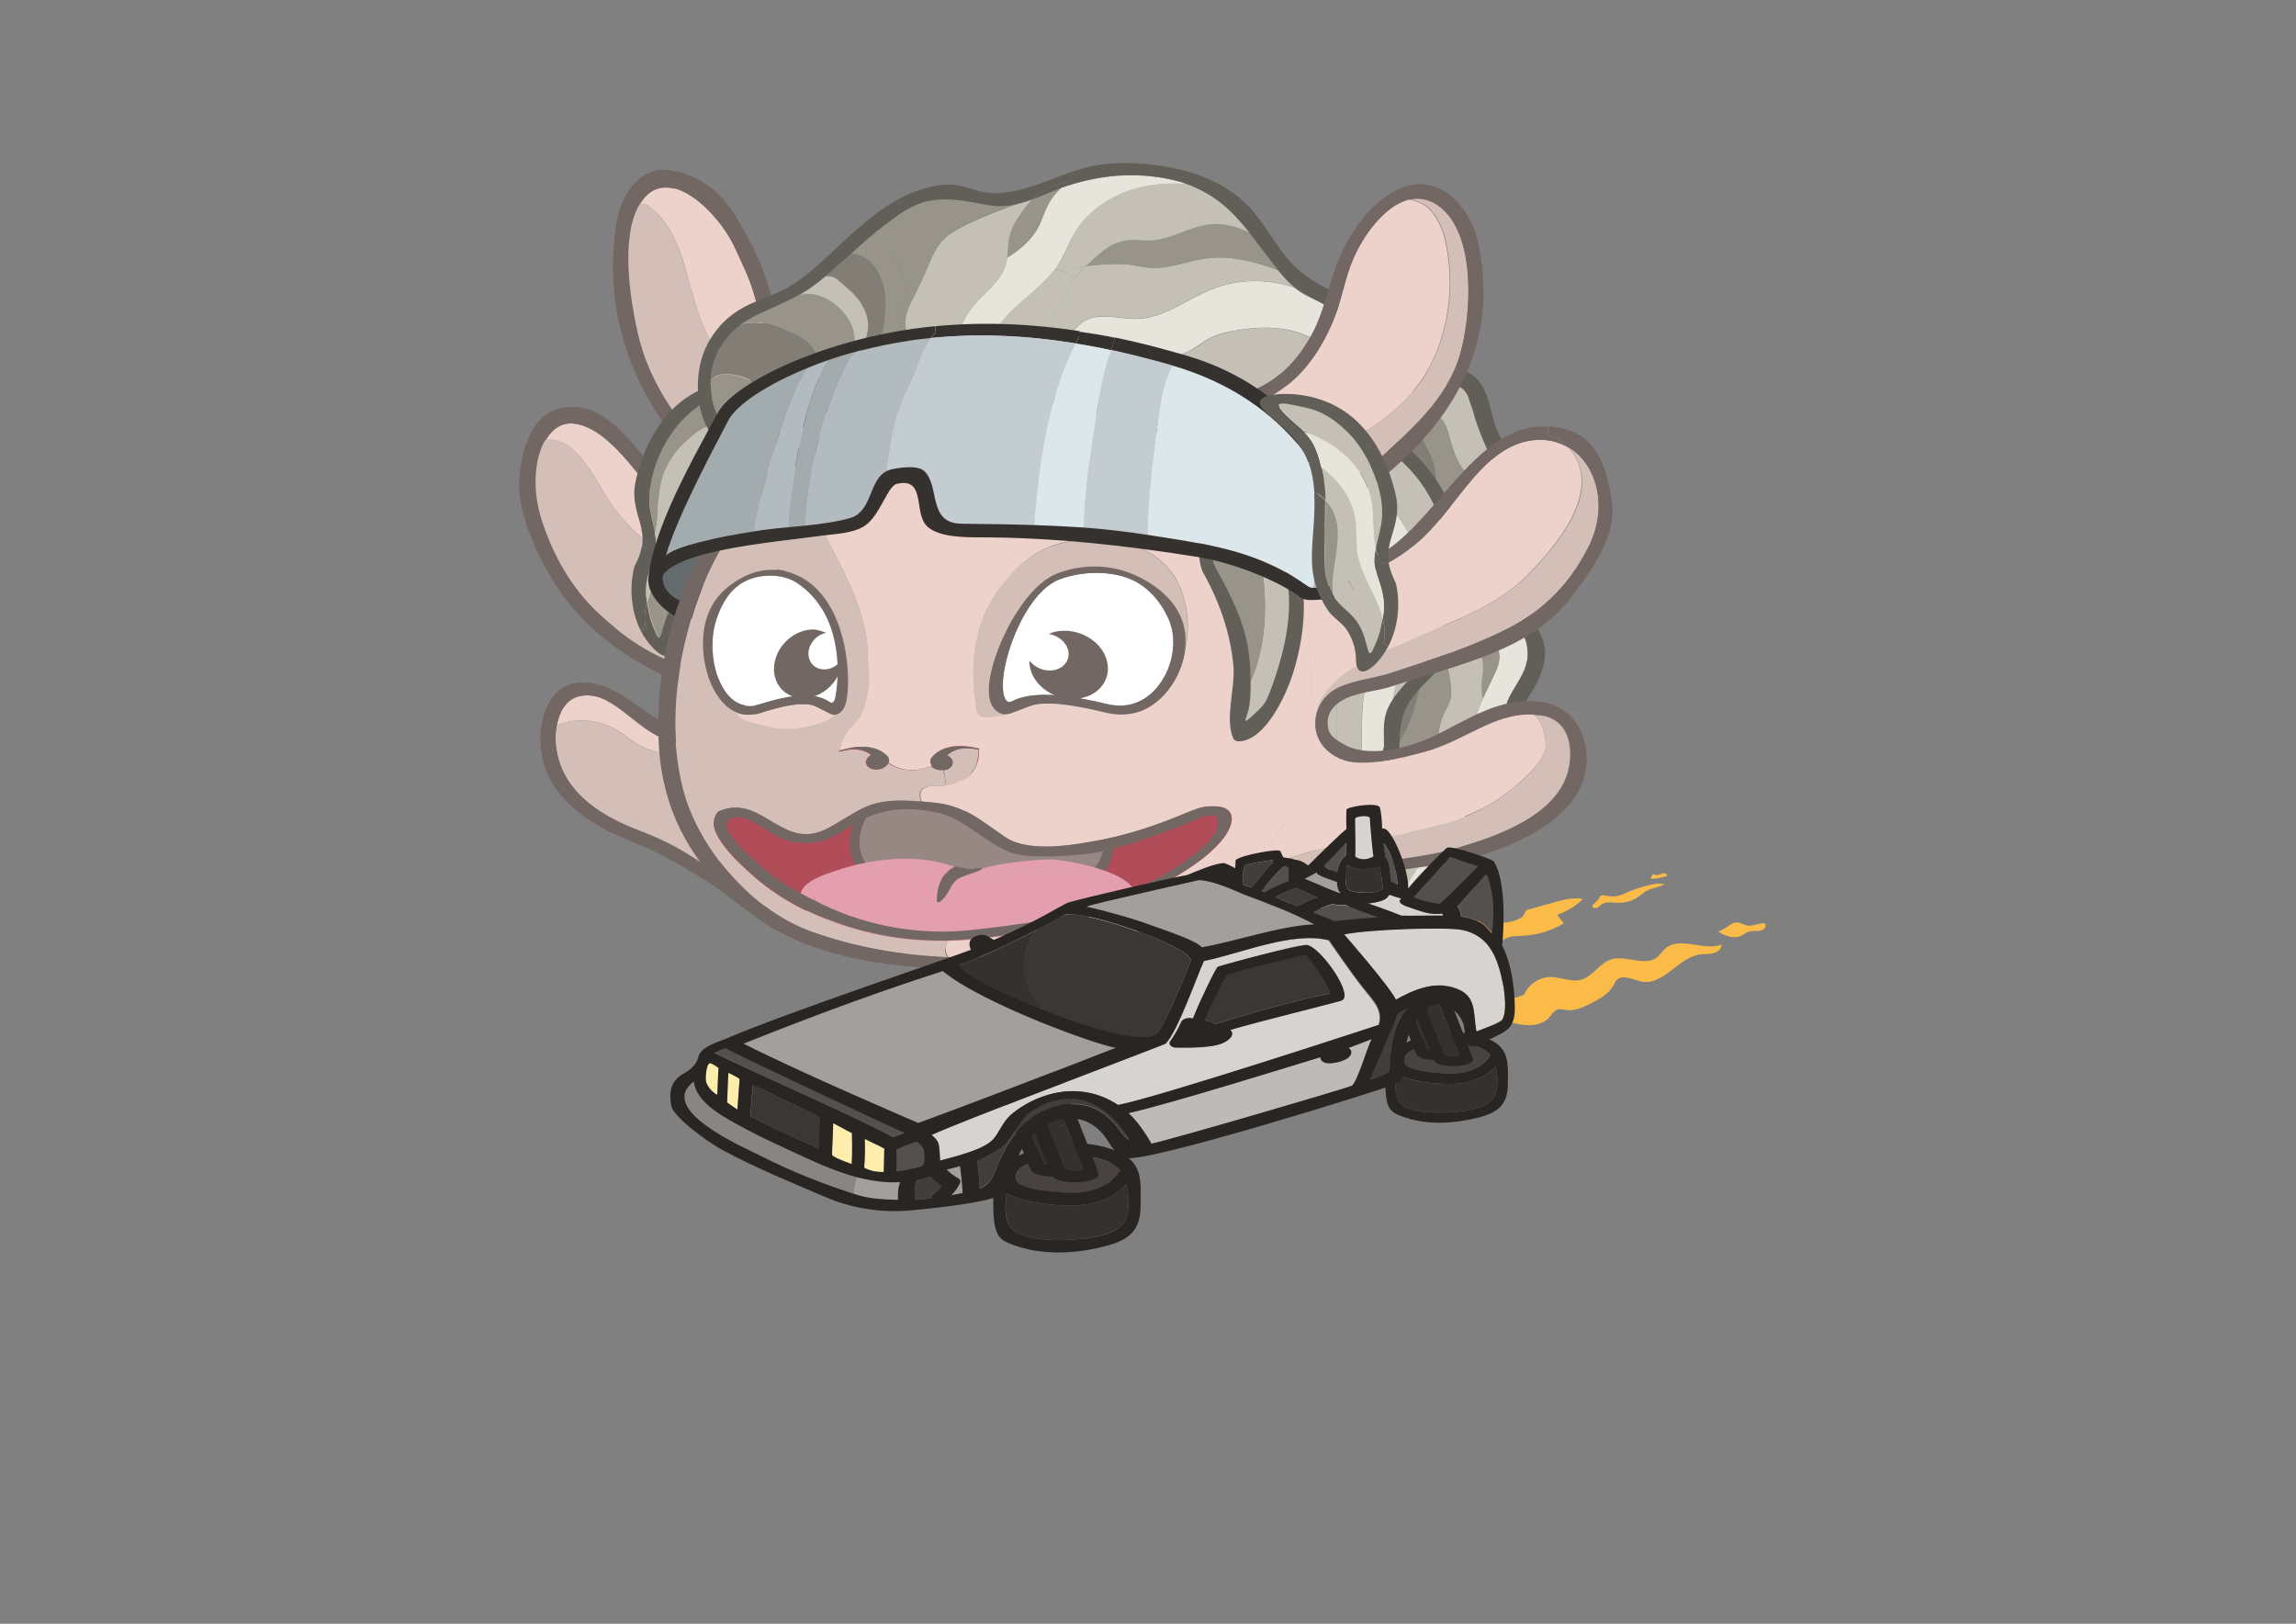 <?xml version="1.0" encoding="utf-8"?>
<!-- Generator: Adobe Illustrator 23.0.3, SVG Export Plug-In . SVG Version: 6.00 Build 0)  -->
<svg version="1.1" id="Calque_1" xmlns="http://www.w3.org/2000/svg" xmlns:xlink="http://www.w3.org/1999/xlink" x="0px" y="0px"
	 viewBox="0 0 841.9 595.3" style="enable-background:new 0 0 841.9 595.3;" xml:space="preserve">
<rect x="0" y="0" width="841.9" height="595.3" fill="#808080" stroke="none"/>
<style type="text/css">
	.st0{fill:#EDD2CC;}
	.st1{fill:#726763;}
	.st2{fill:#D4BEB8;}
	.st3{fill:#4B3F3F;}
	.st4{fill:#695859;}
	.st5{fill:#B14C59;}
	.st6{fill:#978884;}
	.st7{fill:#98948A;}
	.st8{fill:#625F58;}
	.st9{fill:#827D75;}
	.st10{fill:#C4C0B6;}
	.st11{fill:#E49FAE;}
	.st12{fill:#646B6C;}
	.st13{fill:#34312E;}
	.st14{fill:#FFFFFF;}
	.st15{fill:#E6E4DB;}
	.st16{fill:#BDBBBA;}
	.st17{fill:#DCE7EC;}
	.st18{fill:#C3CDD1;}
	.st19{fill:#B2BBBF;}
	.st20{fill:#A2ABAD;}
	.st21{fill:#FBBB48;}
	.st22{fill:#484341;}
	.st23{fill:#282522;}
	.st24{fill:#D5D4D3;}
	.st25{fill:#54504F;}
	.st26{fill:#423E3B;}
	.st27{fill:#A29F9D;}
	.st28{fill:#3B3735;}
	.st29{fill:#FFEDAE;}
	.st30{fill:#898583;}
</style>
<g id="sticker_1">
	<g id="XMLID_240_">
		<g>
			<path class="st0" d="M201.6,161.2c4.6-0.1,8.9,3.3,12.3,7.6c3.4,4.3,6.1,9.6,9.2,14.4c9.7,14.7,23.4,23.7,37.5,26.5
				c3.2,0.6,6.5,1,9.7,0.2c3.2-0.8,6.3-2.7,8.5-6.1l0-0.8c-2.9,0.4-6,0.1-8.5-0.4c-9.7-1.9-18.7-6.1-26.1-15.5
				c-9.8-12.3-21.3-30.6-34-31.8c-4.3-0.4-7.8,2-10.2,6.1C200.5,161.3,201.1,161.2,201.6,161.2z"/>
			<path class="st0" d="M236.5,72.2c-0.7,0.8-1.4,1.7-1.9,2.6c0.3-0.1,0.5-0.1,0.8-0.1c1.5,0.1,2.8,1,4,2.1c3.2,2.7,5.9,6.4,8,10.8
				c2.6,5.3,4.1,11.5,5.7,17.4c2.1,7.5,4.4,14.9,8,21.1c6.4,11.2,16.3,17.7,26.3,21.1c5.1,1.7,10.4,2.8,15.5,1.7
				c-3.2-2.1-6.7-5.2-10.9-9.3c-6.3-6.2-12.5-20.6-15.3-31c-1.7-6.2-4.2-11.2-7.4-18.1c-4-8.5-13.4-19.3-22.1-21.5
				C243.3,68.1,239.6,68.8,236.5,72.2z"/>
			<path class="st0" d="M263.5,273.2c-6.2,1-13.2,0.1-19.2-2c-12.3-4.4-20.4-19.1-32.4-15.8c-4.3,1.2-6.8,5.5-7.7,10.5
				c7.9-3.2,16.6-2.1,24,3c1.7,1.2,3.3,2.5,5,3.6c4,2.6,8.5,3.5,12.9,4c4,0.4,8.1,0.6,12-0.5c2-0.6,4-1.5,5.8-2.8
				C263.7,273.2,263.6,273.2,263.5,273.2z"/>
			<path class="st1" d="M263,254.8c2.6,1.6,5.1,1.3,6,5.8c0.5,2.4-0.4,3.7-1.6,4.8l1,2.8c-1.3,2-2.9,3.7-4.6,4.9
				c4.6-0.8,9.7-3.6,9.8-10.9c0-1.2-0.1-2.4-0.3-3.8c-0.9-5-4.8-6.9-7.7-8.6c-4.8-2.8-9.5-3.2-14.6-5.2c-15-5.9-22.4-11.4-32.2-20.6
				c-6.5-6.1-14.7-16.5-20.1-33.3c-3.6-11-2.8-22.6,1.2-29.5c-1.5,0.3-3,1-4.3,2l-2.7-0.7c-1.7,5-2.6,10.7-2.5,15.9
				c0.1,12,7.7,26.9,12.7,35c11.4,18.4,28.7,29.4,47.4,37.7C254.3,252.9,259,252.3,263,254.8z"/>
			<path class="st1" d="M270.2,202.6c2.6,0.5,5.7,0.8,8.5,0.4c3.7-0.5,7.1-2.2,8.6-6.4c2.9-8.1-2.9-11.6-7.8-13.7
				c-4.6-2.1-9.3-5.5-13.2-8.9c-4-3.4-7.3-7.8-11.1-12.3c-8.7-10.3-17.5-23.1-21.2-39c-3.1-13.4-6.5-36.1,0.6-47.8
				c0.6-1,1.2-1.8,1.9-2.6c3.1-3.4,6.8-4.1,10.8-3.1l0.8-6.2c-0.7-0.2-1.5-0.4-2.2-0.5c-9.5-2-18,6.7-20,19.9
				c-4.7,31.8,5.7,58,21.3,77.9c6.1,7.8,10.6,12.9,17.2,18.8c2,1.8,8.6,6.7,10.7,7.5c3.8,1.5,8.2,4.7,7.9,7.7
				c-0.3,2.8-4.1,3.2-6.1,3.4c-6.3,0.9-11.5-0.8-17-4.1c-19.1-11.6-32.9-53-57.5-42.9c-4.3,1.8-7.4,6.4-9.3,12l2.7,0.7
				c1.3-1,2.8-1.7,4.3-2c2.4-4.1,5.8-6.6,10.2-6.1c12.7,1.2,24.2,19.5,34,31.8C251.6,196.5,260.5,200.7,270.2,202.6z"/>
			<path class="st2" d="M278.8,203.8c-2.2,3.4-5.3,5.3-8.5,6.1c-3.2,0.8-6.5,0.4-9.7-0.2c-14.1-2.8-27.8-11.7-37.5-26.5
				c-3.1-4.7-5.8-10-9.2-14.4c-3.4-4.4-7.7-7.8-12.3-7.6c-0.6,0-1.1,0.1-1.7,0.2c-4,6.9-4.8,18.4-1.2,29.5
				c5.5,16.8,13.7,27.2,20.1,33.3c9.8,9.2,17.2,14.6,32.2,20.6c5.1,2,9.7,2.3,14.6,5.2c2.9,1.7,6.8,3.6,7.7,8.6
				c0.2,1.4,0.3,2.6,0.3,3.8l3.2,0.5c0.3-12.3,1.6-24.8,3.5-35.9c1.6-9.3,4.8-19.5,8.5-28.9l-1.5-1.3c-1.5,4.1-4.8,5.8-8.6,6.4
				L278.8,203.8z"/>
			<path class="st2" d="M273.6,262.3c-0.2,7.3-5.2,10-9.8,10.9c-1.8,1.3-3.8,2.2-5.8,2.8c-3.9,1.1-8,0.9-12,0.5
				c-4.4-0.5-8.9-1.4-12.9-4c-1.7-1.1-3.3-2.4-5-3.6c-7.4-5.1-16.1-6.2-24-3c-0.5,3-0.6,6.1-0.1,9c2.7,16.9,18.5,25.1,30.8,29.8
				c10.8,4.1,17.1,8,26.4,14.4c6.9,4.7,13.5,9.3,19.4,13.5c-1.3-14.9-1.4-31.6-3.1-47.9c-0.7-7-0.9-14.5-0.8-21.9L273.6,262.3z"/>
			<path class="st2" d="M279.5,182.9c5,2.2,10.7,5.7,7.8,13.7l1.5,1.3c2.7-6.7,5.6-13.1,8.5-18.5c3.4-6.5,7.5-11.8,12.5-15.4
				c6-4.4,8.6-4.6,13.2-10.8c-8.5,0.7-13.8-0.1-20.1-4.3c-5.1,1.1-10.5,0.1-15.5-1.7c-10-3.4-19.8-9.9-26.3-21.1
				c-3.6-6.2-6-13.6-8-21.1c-1.7-6-3.2-12.1-5.7-17.4c-2.1-4.3-4.8-8-8-10.8c-1.2-1.1-2.6-2-4-2.1c-0.3,0-0.5,0-0.8,0.1
				c-7.1,11.8-3.7,34.4-0.6,47.8c3.7,16,12.5,28.7,21.2,39c3.8,4.5,7.1,8.9,11.1,12.3C270.2,177.4,274.9,180.9,279.5,182.9z"/>
			<path class="st3" d="M280.7,332.6c0.1,0.7,0.1,1.4,0.2,2.1c0.1,1.3,1.3,3.1,2.3,3.6c0.7,0.4,1.3,0.1,1.1-1.4
				c0-0.6-0.1-1.1-0.1-1.7C283.1,334.3,281.9,333.5,280.7,332.6z"/>
			<path class="st1" d="M276.8,335.9l5.9,3.9l0.5-1.5c-1-0.5-2.2-2.3-2.3-3.6c-0.1-0.7-0.1-1.4-0.2-2.1c-5.8-4.2-12.4-8.8-19.4-13.5
				c-9.3-6.4-15.7-10.3-26.4-14.4c-12.4-4.7-28.1-12.9-30.8-29.8c-0.5-2.9-0.5-6,0.1-9c0.9-5,3.4-9.3,7.7-10.5
				c12.1-3.2,20.2,11.5,32.4,15.8c6,2.1,13,3,19.2,2c0.1,0,0.2,0,0.3-0.1c1.7-1.3,3.3-2.9,4.6-4.9l-1-2.8c-0.4,0.4-0.8,0.7-1.2,1
				c-6.9,5.8-18.9,1.2-25.6-3.1c-9.5-6-18.3-14.7-30.1-12.8c-8.3,1.4-13.8,12.1-12,25.3c2.3,17.3,19.9,27.1,28.6,30.8
				c11.3,4.7,15,6.2,27.7,13.8C265.9,327,268.4,330.1,276.8,335.9z"/>
			<path class="st3" d="M282.7,339.8l0.5,0.3c3.7,3.1,5.9-1.2,3.3-3.3c-0.7-0.6-1.5-1.1-2.3-1.7c0,0.6,0.1,1.2,0.1,1.7
				c0.1,1.6-0.4,1.8-1.1,1.4L282.7,339.8z"/>
			<path class="st1" d="M307.4,145.7c-3.1-1.7-6.2-4.3-10.1-7.9c-7.3-6.7-10.4-14.7-13.5-25.7c-2.7-9.7-4.5-15.4-8.5-23
				c-6.1-11.3-11.2-22.1-27.3-26.3l-0.8,6.2c8.7,2.2,18.2,13,22.1,21.5c3.2,6.9,5.7,11.9,7.4,18.1c2.8,10.4,8.9,24.9,15.3,31
				c4.2,4.1,7.7,7.2,10.9,9.3c0.9-0.2,1.8-0.4,2.7-0.8c0.6-0.2,1.2-0.5,1.5-1.2L307.4,145.7z"/>
			<path class="st3" d="M324.2,151.6c-0.4,0.6-0.8,1.2-1.2,1.7c1.6-0.1,3.2-0.3,5-0.5c0.5-0.1,0.8-0.3,0.9-0.6
				C327.9,151,325,150.4,324.2,151.6z"/>
			<path class="st3" d="M302.9,149c6.3,4.2,11.6,5,20.1,4.3c0.4-0.5,0.8-1.1,1.2-1.7c0.8-1.2,3.7-0.6,4.7,0.6
				c0.7-1.3-1.4-4.3-2.9-4.1c-8.5,1.1-13.5,0.6-18.6-2.4l-0.3,1.3c-0.3,0.7-0.9,1-1.5,1.2C304.7,148.5,303.8,148.8,302.9,149z"/>
			<path class="st4" d="M285.6,216.2c4.6-15,11.8-29.8,20.1-40.9c7.8-10.6,14.5-8.9,22-20l1.4-1.5c0.4-0.5,0.2-1.1-0.2-1.6
				c-0.1,0.3-0.5,0.5-0.9,0.6c-1.8,0.2-3.5,0.4-5,0.5c-4.6,6.2-7.2,6.4-13.2,10.8c-5,3.6-9.1,8.9-12.5,15.4
				c-2.9,5.4-5.8,11.8-8.5,18.5c-3.7,9.4-6.9,19.5-8.5,28.9c-1.9,11.2-3.3,23.6-3.5,35.9c-0.2,7.5,0,14.9,0.8,21.9
				c1.7,16.3,1.8,33,3.1,47.9c1.2,0.9,2.4,1.8,3.5,2.6c-1.3-18.9-3-39.6-3.6-57c-0.3-11-0.5-21.7,1.2-32.4
				C283.2,237.1,283.1,224.3,285.6,216.2z"/>
		</g>
		<g>
		</g>
	</g>
	<ellipse class="st5" cx="357.6" cy="305.9" rx="96.3" ry="42.2"/>
	<g>
		<g id="XMLID_239_">
			<g>
				<path class="st6" d="M404.9,308.9c0,13.5-20.6,24.4-44.9,24.4c-24.3,0-44.9-11-44.9-24.4c0-13.5,15-25.7,44.9-25.7
					C388.3,283.3,404.9,295.5,404.9,308.9z"/>
				<path class="st1" d="M360,333.4c24.3,0,44.9-11,44.9-24.4c0-13.5-16.6-25.7-44.9-25.7c-29.9,0-44.9,12.2-44.9,25.7
					C315.1,322.4,335.7,333.4,360,333.4z M408.4,308.9c0,16.1-21.3,28.7-48.4,28.7c-27.1,0-48.4-12.6-48.4-28.7s21.3-28.7,48.4-28.7
					C387.1,280.2,408.4,292.8,408.4,308.9z"/>
			</g>
			<g>
			</g>
		</g>
	</g>
	<g>
		<g id="XMLID_238_">
			<g>
				<path class="st7" d="M241.1,189.8c0.3-4,0.2-8,1-11.9c1.9-9.4,8.7-17.2,16.8-21.4c3.8-2,6.4-3,8.4-3.5l0,0
					c0.9-0.8,1.9-1.6,3-2.6c12-9.8,4.7-8-1.5-6.9c-5,0.9-10,1.9-18,9.7c-6.7,6.6-12.7,18.7-12.7,29.1c0,4.8,1.4,8.6,2.1,13
					C240.7,193.6,240.9,191.7,241.1,189.8z"/>
				<path class="st8" d="M232.5,208.3c-1.6,6.4-1.4,15.3,2.4,22.8l1.9-1c-0.7-3.1-0.4-6.2,0.4-9.2c-0.5-3.2-0.6-5.9,0.4-9.8
					c0.9-4.1,3.1-7.8,2.9-12.3c0-1.2-0.2-2.3-0.4-3.4c-0.5,2-1.3,3.9-2.4,5.6l-2.4-0.5c-0.4,2.3-1.3,4.6-2.7,7.3
					C232.6,208,232.6,208.1,232.5,208.3z"/>
				<path class="st7" d="M243.3,229.8c0.1-3.8,0.5-7.6,1.6-11.2c2.2-7.4,7-13.7,9.9-20.7c-0.8-6.1-1.2-12.6,2.2-17.5
					c0.6-0.9,1.3-1.7,2.1-2.5c0.1-2.8,0.4-6,1.1-9.3c0.2-1,0.4-1.8,0.6-2.7c-0.9,0.6-2,1.4-3.2,2.4c-4.9,4.1-8.8,10-9.8,16.5
					c-0.6,4-0.2,8-0.8,12c-0.9,5.8-4,10.9-6.6,16.2c-1.2,2.4-2.3,5.1-3,7.7c0.2,1.2,0.5,2.5,0.8,4c0.5,2.5,1.2,4.2,2.2,6.5
					C241.8,235.3,242.2,234,243.3,229.8C243.3,229.9,243.3,229.8,243.3,229.8z"/>
				<path class="st7" d="M244.9,218.6c-1.1,3.6-1.5,7.4-1.6,11.2c3-11.2,8.7-10.9,12.5-17.5c0.5-4-0.1-8.3-0.8-12.4
					c-0.1-0.7-0.2-1.4-0.3-2.1C251.8,204.9,247.1,211.3,244.9,218.6z"/>
				<path class="st9" d="M255,200c0.6,4,1.2,8.4,0.8,12.4c1-1.6,1.8-3.7,2.5-6.4c1.2-4.9,0.4-11.7,0.7-16.7
					c0.1-2.7-0.2-6.6,0.1-11.3c-0.8,0.7-1.5,1.6-2.1,2.5c-3.3,4.9-3,11.4-2.2,17.5C254.8,198.6,254.9,199.3,255,200z"/>
				<path class="st8" d="M263.2,188.3c-0.1-2.7-0.5-7.4-0.2-12.5l-1.3-0.1c-0.9,0.7-1.9,1.5-2.7,2.3c-0.2,4.7,0.1,8.7-0.1,11.3
					c-0.3,5,0.5,11.8-0.7,16.7c-0.7,2.7-1.5,4.8-2.5,6.4c-3.8,6.6-9.5,6.3-12.5,17.5c0,0,0,0,0,0c-1.1,4.1-1.5,5.4-3,1.5
					c-1-2.3-1.7-4-2.2-6.5c-0.3-1.5-0.6-2.8-0.8-4c-0.8,3-1.1,6.2-0.4,9.2l-1.9,1c1.1,2.3,2.6,4.4,4.4,6.3c3.7,4,7.3,4.7,7.4-1.5
					c0.1-3.7,1.5-7.9,3.7-11c1.7-2.4,4.9-4.1,6.6-6.5c2.6-3.5,4.6-7.2,5.6-11.6C264.1,200.9,263.5,194.3,263.2,188.3z"/>
				<path class="st8" d="M263,175.8c0.2-3.8,0.9-7.9,2.4-11.6l-1-0.1c0,0-1.1,0.1-3.7,1.9c-0.2,0.8-0.4,1.7-0.6,2.7
					c-0.7,3.3-1,6.4-1.1,9.3c0.9-0.8,1.8-1.5,2.7-2.3L263,175.8z"/>
				<path class="st10" d="M267.3,153.1c-1.9,0.5-4.6,1.5-8.4,3.5c-8.2,4.2-15,12-16.8,21.4c-0.8,3.9-0.7,7.9-1,11.9
					c-0.2,1.9-0.4,3.8-0.9,5.6c0.2,1.1,0.3,2.2,0.4,3.4c0.2,4.5-2,8.2-2.9,12.3c-1,3.9-0.9,6.6-0.4,9.8c0.7-2.7,1.8-5.3,3-7.7
					c2.6-5.3,5.7-10.4,6.6-16.2c0.6-4,0.2-8,0.8-12c1-6.6,4.8-12.4,9.8-16.5c1.3-1.1,2.3-1.9,3.2-2.4
					C262.5,158.8,264.4,155.8,267.3,153.1z"/>
				<path class="st8" d="M267.3,153.1c-3,2.8-4.8,5.7-6.6,12.9c2.6-1.8,3.7-1.9,3.7-1.9l1,0.1c0.3-0.7,0.6-1.4,0.9-2
					c2.3-4.7,5.2-7.6,7.6-9.7l-1.6-0.1C270.9,152.5,269.6,152.5,267.3,153.1L267.3,153.1z"/>
				<path class="st8" d="M268.8,143.7c6.2-1.2,13.5-3,1.5,6.9c-1.1,0.9-2.1,1.7-3,2.6c2.2-0.6,3.5-0.6,4.9-0.8l1.6,0.1
					c0.8-0.7,1.5-1.3,2.2-1.9c4.9-4.1,10.8-8.2,5.1-10.3c-3.9-1.5-20.7-3-33.4,8.7c-7.2,6.7-11.9,16.2-14.4,26.4
					c-1.5,5.8-0.5,10,1.2,15.6c1.1,3.8,1.4,6.7,0.9,9.6l2.4,0.5c1.2-1.7,1.9-3.6,2.4-5.6c-0.7-4.4-2.2-8.1-2.1-13
					c0.1-10.4,6-22.6,12.7-29.1C258.8,145.6,263.8,144.6,268.8,143.7z"/>
			</g>
			<g>
			</g>
		</g>
	</g>
	<g id="XMLID_237_">
		<g>
			<path class="st11" d="M383.2,317.6c8.4,0.5,39,5.9,22,16.8c-6.9,4.4-20,6.1-27.9,7.5c-18.1,3.2-36.1,4.3-54.1-0.3
				c-4.9-1.2-10.5-2.4-15-4.6c-1.6-0.8-9.7-5.3-9.6-8.3c0.1-2.3,5-5.7,6.9-6.7c2.7-1.4,6.1-2,9.1-2.7c5.7-1.3,11.7-2,17.6-1.8
				c5.1,0.2,9.7,1.2,14.5,2.7c-2.5,2.9-3.2,6.8-3.1,9.9c0,1.7,2.7-0.5,4.4-3.6c1.3-2.4,2.1-3.6,3.8-4.6c1.3,0.4,2.5,0.6,4.1,0.5
				C365.1,322.1,373.8,317.8,383.2,317.6z"/>
			<path class="st1" d="M360.1,318.2c-1.7,0.3-2.9,0.5-4.2,0.4C357.5,318.5,359.9,318,360.1,318.2z"/>
			<path class="st1" d="M355.8,318.6c1.4,0.1,2.6-0.1,4.2-0.4c0.5,0.5-2.1,1.4-3.8,1.9c-2.1,0.7-3.5,1.2-4.5,1.8
				c-0.8-0.2-1.6-0.5-2.5-0.8c-0.9-0.3-1.7-0.6-2.5-0.8c0.9-1.1,2-2,3.4-2.7c0.1,0,0.3,0.1,0.4,0.1c2.2,0.5,3.7,0.8,5,0.9l0.1,0
				C355.7,318.6,355.8,318.6,355.8,318.6z"/>
			<path class="st11" d="M355.8,318.6c-0.1,0-0.1,0-0.1,0l-0.1,0C355.7,318.6,355.7,318.6,355.8,318.6z"/>
			<path class="st1" d="M350.2,317.6l5.3,1c-1.3-0.1-2.8-0.4-5-0.9C350.4,317.7,350.3,317.7,350.2,317.6
				C350.2,317.6,350.2,317.6,350.2,317.6z"/>
			<path class="st1" d="M343.6,330.2c-0.1-3.1,0.6-7,3.1-9.9c0.8,0.3,1.7,0.5,2.5,0.8c0.9,0.3,1.7,0.6,2.5,0.8
				c-1.7,1-2.6,2.2-3.8,4.6C346.3,329.7,343.6,331.9,343.6,330.2z"/>
			<path class="st11" d="M323.2,341.7c18,4.5,36,3.5,54.1,0.3c7.8-1.4,21-3.1,27.9-7.5c17-10.9-13.6-16.3-22-16.8
				c-9.4,0.1-18.1,4.5-27.4,4.9c-1.6,0.1-2.8-0.2-4.1-0.5c1.1-0.6,2.5-1.1,4.5-1.8c1.6-0.5,4.2-1.4,3.8-1.9c0.8-0.2,1.8-0.4,2.9-0.7
				c6-1.4,15.7-2.5,21.8-2.6c0.1,0,0.3,0,0.4,0c0.2,0,0.4,0,0.6,0c6.6,0.4,31,4.7,30.7,13.7c-0.3,7.2-15.4,11.4-20.8,12.9
				c-21.4,6.1-48.9,8.2-70.3,3.9c-9.6-2-24.6-4.1-30.6-13.3c-5.3-8.2,7.7-11.7,13.1-13.5c10.7-3.5,22.8-5,34-3.2
				c2.9,0.5,5.5,1.4,8.3,2.1c-1.4,0.7-2.6,1.6-3.4,2.7c-4.7-1.5-9.4-2.5-14.5-2.7c-5.9-0.2-11.9,0.5-17.6,1.8
				c-2.9,0.7-6.4,1.3-9.1,2.7c-1.9,1-6.8,4.5-6.9,6.7c-0.2,2.9,8,7.5,9.6,8.3C312.8,339.3,318.3,340.5,323.2,341.7z"/>
		</g>
		<g>
		</g>
	</g>
	<g id="XMLID_236_">
		<g>
			<path class="st12" d="M277.2,191.6c-7.3,5.5-12.1,12.2-17.2,19.8c-2.1,3.1-4.6,7.2-6.7,8.7c-2.9,1.8-11.4-2.6-10.3-9.4
				C248.7,199.3,264.1,193.1,277.2,191.6z"/>
			<path class="st13" d="M277.2,191.6c-13.1,1.5-28.5,7.7-34.1,19.1c-1.1,6.9,7.5,11.3,10.3,9.4c2-1.6,4.6-5.6,6.7-8.7
				C265,203.8,269.9,197.1,277.2,191.6z M266.5,210.2c-3.2,4.5-5.5,10.2-9.1,14.4c-6.6,7.7-19.9-4.6-19.6-11.5
				c0.6-13.6,29-26.8,48.5-25.6c2.5,0.2,1.2,3-0.2,3.7C277.9,195.5,271.8,202.7,266.5,210.2z"/>
		</g>
		<g>
		</g>
	</g>
	<g>
		<g>
			<g id="XMLID_235_">
				<g>
					<path class="st14" d="M371.2,257.1c-0.5,0.2-1,0.4-1.2,0.3c-0.3-0.1-1.4-0.3-1.9-2.6c-2.3-10,7.3-37.1,20.1-42.3
						c8-3.1,18.6-3.4,26.3-0.3c6.6,2.7,11.3,8.5,14,14.5c5,11-0.9,26.6-11.6,30.8c-3.4,1.3-7,1.5-10.9,0.6
						c-20.7-5-28.9-3.5-33.7-1.6L371.2,257.1z"/>
					<path class="st1" d="M368,254.8c0.5,2.3,1.6,2.5,1.9,2.6c0.3,0,0.8-0.1,1.2-0.3l1.1-0.5c4.8-1.9,13-3.5,33.7,1.6
						c3.9,0.9,7.5,0.8,10.9-0.6c10.7-4.3,16.6-19.8,11.6-30.8c-2.7-6.1-7.5-11.8-14-14.5c-7.7-3.2-18.3-2.9-26.3,0.3
						C375.3,217.7,365.7,244.8,368,254.8z M376,259.5l-4.8,1.8c-0.6,0.2-1.2,0.5-1.8,0.5c0,0,0,0,0,0c-0.4,0.1-0.9,0.1-1.4,0
						c-1.5-0.3-4.1-1.4-5.1-5.5c-2.6-11.1,10.6-40.5,24.8-46.2c8.9-3.5,18.9-3.4,27.6,0.1c7.5,3.1,14.5,8.5,17.7,15.4
						c1.7,3.7,2.2,7.7,1.8,11.8c-0.9,9.9-7.3,19.6-16.1,23.1c-4.1,1.6-8.5,1.9-13.2,0.7C383.3,255.9,378.8,258.4,376,259.5z"/>
					<path class="st2" d="M362.9,256.4c0.9,4.1,3.6,5.2,5.1,5.5c0.5,0.1,1,0.1,1.4,0c-12.8,2.7-11.1,0.1-11.8-4.2
						c-1.3-8.2-1.4-20.5,2.8-31.1c3.6-9.1,10.6-17.3,16.9-21.9s13.6-6.5,21.4-6.9c4.5-0.2,14.6,1,18.7,2.8c5.6,2.5,11.8,6.5,15.3,15
						c2.7,6.4,3.6,14.8,1.9,22c0.4-4.1-0.1-8.1-1.8-11.8c-3.1-6.9-10.1-12.3-17.7-15.4c-8.6-3.6-18.6-3.6-27.6-0.1
						C373.5,215.8,360.3,245.3,362.9,256.4z"/>
					<path class="st2" d="M347.2,276.9c4.6-4.2,11.2-2,11.6-2.1c-0.2,2.4-0.1,3.6-0.9,5.7c-0.5,1.3-1.5,3-3.2,4.4
						c-1.1,0.8-3.1,1.6-4.4,2.1c-1.1,0.4-2.2,0.8-3.3,1l-0.9-5.6c1.8-0.2,3.1-1.3,3.2-2.7C349.4,278.5,348.5,277.5,347.2,276.9z"/>
					<path class="st1" d="M341.1,278.4c0,0,4-7.4,17.8-3.9c0,0,0.4,0.2,0,0.3c-0.4,0.1-7-2.1-11.6,2.1c1.3,0.6,2.1,1.6,2.1,2.7
						c-0.1,1.4-1.4,2.5-3.2,2.7c-0.4,0.1-0.7,0.1-1.1,0.1c-1.4-0.1-2.7-0.7-3.4-1.5c-0.4-0.5-0.7-1.1-0.6-1.7c0-0.3,0.1-0.5,0.2-0.8
						L341.1,278.4z"/>
					<path class="st0" d="M325.9,278.6c0-0.3-0.1-0.5-0.3-0.7l0.1,0c0,0-4.5-7-17.9-2.7c0.6-3.7,2.5-7.2,5.6-10.3
						c2.8-2.8,3.7-6.1,4.5-10c1-4.5,0.3-9.6,0.3-14.2c-0.1-15.1-7.3-28.1-14.1-41.6c-5.4-10.6-18-10.2,0.2-30.2
						c5.3-5.8,20.1-15.4,30.9-19.6c12-3.7,24.3-5.9,36.5-6.9c28-2.2,52.2,4.9,74.2,22.4c19,15,26.1,33.1,35.4,55.1
						c8.1,20.7,7.5,47.6,2.2,69.1c-5.5,22-19.5,33.9-38.8,42.5c-29.4,13.2-63.6,20.7-96.9,19.4c-0.4-0.6-0.7-1.2-0.9-1.9
						c-0.3-1.3,0-2.8,0.8-3.9c0.1-0.1,0.1-0.2,0.2-0.2c6.4-0.1,12.8-0.7,19.4-1.7c20.8-3,40.5-7.8,58.7-18.7
						c7.7-4.6,16-9.3,21.8-16.1c5.3-6.3,6.2-13.3-3.7-12.7c-3.3,0-5.8,1.1-9,2.4c-10,4.2-20.2,7.7-30.8,9.8
						c-9.7,1.9-26.5,5-35.2-0.7c-3.7-2.4-10.6-7.8-14.7-9.6c-6.6-2.9-9.5-3.1-16.3-3.7c-0.6-1.1-0.7-3.2-0.2-4
						c0.6-0.9,1.7-1.4,2.8-1.6s2.2-0.1,3.3-0.1c1.1,0,2.1-0.1,3.2-0.3c1.1-0.2,2.3-0.6,3.3-1c1.3-0.5,3.3-1.3,4.4-2.1
						c1.7-1.3,2.7-3.1,3.2-4.4c0.9-2.1,0.8-3.3,0.9-5.7c0.4-0.1,0-0.3,0-0.3c-13.9-3.5-17.8,3.9-17.8,3.9l0.1,0
						c-0.1,0.3-0.2,0.5-0.2,0.8c0,0.6,0.2,1.2,0.6,1.7c-6,2.2-10.8,2.1-15.8-1.1C325.9,279.4,326,279,325.9,278.6z M434.7,237.5
						c1.7-7.2,0.8-15.5-1.9-22c-3.5-8.5-9.7-12.4-15.3-15c-4.1-1.9-14.2-3-18.7-2.8c-7.8,0.3-15.1,2.2-21.4,6.9
						s-13.3,12.8-16.9,21.9c-4.2,10.5-4.1,22.9-2.8,31.1c0.7,4.3-0.9,6.9,11.8,4.2c0,0,0,0,0,0c0.7-0.1,1.3-0.3,1.8-0.5l4.8-1.8
						c2.8-1.1,7.3-3.6,29.4,1.8c4.7,1.1,9.1,0.9,13.2-0.7C427.3,257.1,433.7,247.3,434.7,237.5z"/>
					<path class="st2" d="M297.7,341.6c-22.3-7.9-42.2-31-47.5-53.7c-5.7-24.1-1.3-50.8,7.7-73.5c13.3-33.5,43.7-54.8,77.4-65
						c-10.7,4.2-25.6,13.8-30.9,19.6c-18.1,20-5.6,19.6-0.2,30.2c6.8,13.5,14,26.5,14.1,41.6c0,4.6,0.7,9.7-0.3,14.2
						c-0.8,3.9-1.7,7.2-4.5,10c-3.1,3.1-5,6.6-5.6,10.3c-0.1,0-0.1,0-0.2,0c0,0-0.4,0.3,0,0.3c0.4,0.1,6.8-2.6,11.7,1.2
						c-1.2,0.7-2,1.8-1.9,2.9c0.2,1.6,2.2,2.7,4.5,2.4c1.7-0.2,3.1-1.2,3.6-2.3c5.1,3.1,9.8,3.3,15.8,1.1c0.7,0.8,2,1.4,3.4,1.5
						c0.4,0,0.8,0,1.1-0.1l0.9,5.6c-1,0.2-2.1,0.3-3.2,0.3c-1.1,0-2.2-0.1-3.3,0.1s-2.2,0.7-2.8,1.6c-0.5,0.8-0.3,2.8,0.2,4
						c-0.2,0-0.4,0-0.6,0c-18.8-1.6-20.9,2.9-33.4,9.7c-16.6,9-24-11.7-38.9-6.6c-1.1,0.3-1.6,0.6-1.8,0.9c-0.1,0.1-0.2,0.2-0.3,0.3
						c-5.1,6.4,8.6,18.6,13.1,22.6c8.9,8,19.6,13.7,30.7,17.7c13.9,4.9,27.3,6.8,41.1,6.6c0,0.1-0.1,0.2-0.2,0.2
						c-0.8,1.1-1.1,2.5-0.8,3.9c0.2,0.7,0.5,1.3,0.9,1.9C330.6,350.2,313.6,347.3,297.7,341.6z M259.3,226.1
						c-4.2,12.5,0.6,29.6,9.8,34.5c0.4,0.2,0.9,0.4,1.3,0.6c0.2,0.9,0.6,1.6,1.5,2.1c1.1,0.6,2.9,1.3,4.1,1.6
						c4.3,1.1,9.6,2.6,14.1,2.3c5-0.3,9.4-1.4,14.1-3.4c0.8-0.3,1.7-1.2,2.4-1.9c0,0,0.1,0,0.1,0c1.1-0.3,3-1.3,3.8-5.4
						c1.9-11-0.8-38.2-18.6-45.8c-6.9-3-13.5-2.5-19.8,1.1C266.4,214.9,261.5,219.2,259.3,226.1z"/>
					<path class="st1" d="M325.7,277.8c0.1,0.2,0.2,0.5,0.3,0.7c0.1,0.4,0,0.8-0.2,1.2c-0.5,1.1-1.9,2.1-3.6,2.3
						c-2.3,0.3-4.3-0.8-4.5-2.4c-0.2-1.1,0.6-2.2,1.9-2.9c-4.9-3.8-11.3-1.1-11.7-1.2c-0.4-0.1,0-0.3,0-0.3c0.1,0,0.1,0,0.2,0
						c13.5-4.4,17.9,2.7,17.9,2.7L325.7,277.8z"/>
					<path class="st14" d="M304.2,257.3l-0.8-0.5c-3.6-1.9-9.6-3.5-24.9,1.4c-2.9,0.9-5.6,0.7-8.1-0.6c-8-4.2-11.3-19.8-7.6-30.7
						c2-6,5.2-11,10-13.6c5.6-3.1,14.3-3.3,19.8,0.5c15.8,10.8,15.7,31.3,13.9,41.2c-0.4,2.3-1.1,2.5-1.4,2.6
						C304.9,257.7,304.6,257.5,304.2,257.3z"/>
					<path class="st0" d="M278.8,261.4c16.4-5.3,19.7-2.8,21.8-1.7l3.6,1.8c0.7,0.4,1.4,0.7,2.3,0.5c-0.6,0.6-1.6,1.5-2.4,1.9
						c-4.6,1.9-9.1,3.1-14.1,3.4c-4.5,0.3-9.8-1.2-14.1-2.3c-1.2-0.3-3.1-1-4.1-1.6c-0.9-0.5-1.4-1.2-1.5-2.1
						C273,262.3,275.8,262.3,278.8,261.4z"/>
					<path class="st1" d="M288.5,308.1c-3.8-1-8.2-4.5-11.6-6.4c-1.1-0.6-7-3.9-9.9-0.9c-3.6,4,10.1,14.9,13.7,18.1
						c6.2,5.5,14.4,9.5,21.8,13.1c16.3,7.7,35,10.9,53.1,9c17.8-1.9,36.5-4.1,52.9-11.5c7.8-3.5,15.7-6.9,22.8-11.6
						c4.3-2.8,8.5-5.5,11.9-9.5c0.9-1.1,2.6-2.9,3-4.2c0.7-2.7,1-5.6-2.8-5.3c-0.6,0-1.7,0.2-2.2,0.5l-2.8,1.1
						c-2,0.9-5.1,2.2-7.5,3.1c-4,1.4-8.9,3.3-12.9,4.6c-6.8,2.1-12.5,4.1-19.9,4.9c-7.4,0.7-20.2,1.9-27.3-0.5
						c-8.8-3.1-17.7-12.8-27-14.7c-8.9-1.7-19.1-2.7-30.9,4.4c-4.1,2.5-7.6,5-12.2,6.2C296,309.3,292.8,309.3,288.5,308.1z
						 M276,320.7c-4.5-4-18.2-16.2-13.1-22.6c0.1-0.1,0.2-0.2,0.3-0.3c0.2-0.2,0.7-0.5,1.8-0.9c15-5.2,22.3,15.6,38.9,6.6
						c12.5-6.8,14.7-11.3,33.4-9.7c0.2,0,0.4,0,0.6,0c6.9,0.6,9.7,0.8,16.3,3.7c4.1,1.8,11,7.2,14.7,9.6c8.8,5.6,25.5,2.6,35.2,0.7
						c10.7-2.1,20.8-5.6,30.8-9.8c3.2-1.3,5.7-2.4,9-2.4c9.9-0.6,9,6.5,3.7,12.7c-5.8,6.9-14.1,11.6-21.8,16.1
						c-18.2,10.9-37.9,15.7-58.7,18.7c-6.6,0.9-13,1.5-19.4,1.7c-13.8,0.3-27.2-1.6-41.1-6.6C295.5,334.4,284.8,328.7,276,320.7z"/>
					<path class="st1" d="M259.3,226.1c2.3-6.9,7.1-11.2,12.6-14.2c6.4-3.5,12.9-4,19.8-1.1c17.8,7.6,20.5,34.8,18.6,45.8
						c-0.7,4.1-2.7,5.1-3.8,5.4c0,0-0.1,0-0.1,0c-0.9,0.2-1.7-0.2-2.3-0.5l-3.6-1.8c-2-1.1-5.4-3.6-21.8,1.7c-3,0.9-5.8,0.9-8.5-0.2
						c-0.4-0.2-0.9-0.3-1.3-0.6C259.9,255.7,255.1,238.5,259.3,226.1z M262.7,227c-3.6,10.9-0.3,26.4,7.6,30.7
						c2.5,1.4,5.2,1.6,8.1,0.6c15.3-4.9,21.4-3.4,24.9-1.4l0.8,0.5c0.4,0.2,0.7,0.4,0.9,0.3c0.3-0.1,1-0.2,1.4-2.6
						c1.7-9.9,1.8-30.5-13.9-41.2c-5.5-3.8-14.2-3.6-19.8-0.5C267.9,216,264.7,221,262.7,227z"/>
					<path class="st1" d="M335.2,149.4c-33.7,10.3-64.1,31.6-77.4,65c-9,22.7-13.4,49.4-7.7,73.5c5.3,22.7,25.3,45.7,47.5,53.7
						c15.9,5.7,32.9,8.6,50,9.3c33.3,1.3,67.5-6.1,96.9-19.4c19.3-8.7,33.3-20.5,38.8-42.5c5.3-21.5,6-48.3-2.2-69.1
						c-9.3-21.9-16.4-40-35.4-55.1c-22-17.5-46.2-24.5-74.2-22.4C359.5,143.5,347.2,145.7,335.2,149.4z M261.2,195.9
						c26.6-40.1,81.2-60.1,128.1-57.9c26,1.2,48.2,10.6,67,28.3c5.8,5.5,19.5,26,28.2,46.3c5.5,14,8.5,32.7,8.3,47.6
						c-0.1,12.1-2.8,29.2-7.8,42.1c-9.2,23.9-30.5,30.6-53.4,39.2c-25.4,9.6-53.8,13.5-80.9,13.5c-24.9,0-54.8-4.2-75-19.9
						c-20.3-15.8-32.5-35.5-34.1-61.4C240,247.4,246.5,218.1,261.2,195.9z"/>
				</g>
				<g>
				</g>
			</g>
		</g>
		<g>
			<g id="XMLID_234_">
				<g>
					<path class="st1" d="M389.1,231.3c7.8-0.6,15.4,4.5,16.9,11.4c1.5,6.9-3.6,12.9-11.4,13.5c-7.8,0.6-15.4-4.5-16.9-11.4
						c-0.2-0.9-0.3-1.7-0.2-2.6c1.7,2.3,4.8,3.8,8,3.6c4.3-0.3,7-3.6,6.2-7.3c-0.7-3.1-3.7-5.5-7.1-6.1
						C385.9,231.8,387.4,231.4,389.1,231.3z"/>
					<path class="st1" d="M302.9,232c-3,0.6-5.6,3.1-6.3,6.2c-0.8,3.8,1.6,7,5.2,7.2c2.8,0.2,5.5-1.4,7-3.8c0,0.9-0.1,1.7-0.3,2.6
						c-1.4,6.9-8.1,12.2-14.8,11.7c-6.8-0.4-11.1-6.4-9.6-13.3c1.4-6.9,8.1-12.2,14.8-11.8C300.4,231.1,301.7,231.5,302.9,232z"/>
				</g>
				<g>
				</g>
			</g>
		</g>
	</g>
	<g id="XMLID_233_">
		<g>
			<path class="st15" d="M533.3,287.8c5.1,8.6,5.6,19,0.5,28c-4.9,8.6-11.3,10.3-19.4,11.4c2.4-4.8,5.3-9.2,8.6-13.4
				c1.4-1.8,3-3.6,4-5.7c1.4-2.9,1.8-6.2,2.5-9.4c0.9-4.1,2.4-8.2,2-12.3C532.1,286.9,532.7,287.3,533.3,287.8z"/>
			<path class="st10" d="M531.6,286.5c0.4,4.1-1.1,8.2-2,12.3c-0.7,3.2-1.1,6.5-2.5,9.4c-1,2.1-2.6,3.8-4,5.7
				c-3.3,4.1-6.2,8.6-8.6,13.4c-0.9,0.1-1.8,0.2-2.7,0.3c-3.9,0.4-7.2,0.8-10.5,1.8c1.3-1.5,2-3.4,2.7-5.2c2.5-6,6.1-11.5,10.5-16.3
				c1.8-2,3.8-3.9,5.2-6.2c2.9-5,2.2-11.3,1.4-17.1C524.5,283.9,528,284.1,531.6,286.5z"/>
			<path class="st15" d="M520.9,284.7c0.8,5.8,1.5,12-1.4,17.1c-1.3,2.4-3.3,4.2-5.2,6.2c-4.4,4.8-8,10.3-10.5,16.3
				c-0.8,1.8-1.5,3.7-2.7,5.2c-1.6,0.5-3.1,1.1-4.7,1.9c-5.1,2.7-8,2.6-12.6,1.7c0-0.4,0.1-0.7,0.2-1.1c0.4-2.1,0.7-4.2,1.8-5.9
				c1.3-2.1,3.4-3.4,5.3-5c4.3-3.7,7.3-8.8,8.4-14.4c1-5,0.4-10-0.3-15c4.7-1.2,9.5-2.6,13.7-4.3
				C515.7,286.3,518.3,285.2,520.9,284.7z"/>
			<path class="st10" d="M499.3,291.6c0.7,5,1.3,10.1,0.3,15c-1.1,5.5-4.1,10.7-8.4,14.4c-1.9,1.6-4,2.9-5.3,5
				c-1.1,1.8-1.5,3.9-1.8,5.9c-0.1,0.4-0.1,0.7-0.2,1.1c-0.2,0-0.5-0.1-0.7-0.2c-2.1-0.5-4.4-0.9-6.5-1.3c-0.3-1-0.7-2-0.9-3.1
				c-0.5-2.1-0.4-4.2,0-6.3c0.6-2.7,1.8-5.4,3.7-7.4c1.3-1.4,2.9-2.6,4.1-4c2-2.5,2.9-5.7,3.1-8.9c0.1-2.4-0.1-4.8-0.4-7.1
				c2.1-0.6,4.2-1.1,6.2-1.6C494.7,292.7,497,292.2,499.3,291.6z"/>
			<path class="st8" d="M492.5,293.2c-2,0.5-4.1,0.9-6.2,1.6c-0.1-0.8-0.2-1.6-0.3-2.4l-0.3-1.2c9.6-2.7,27.1-7.7,32-9.8
				c6.6-2.9,13.9-3,19.9,2.3c0.2,0.2,0.4,0.4,0.4,0.7c10.4,17.3,4.2,40.6-14.9,46.4c-3.3,1-6.7,1.3-10.2,1.6l-0.2-2.8
				c0.5-0.1,0.9-0.6,1.2-1.2c0.2-0.3,0.4-0.7,0.5-1c8.1-1.1,14.5-2.8,19.4-11.4c5.1-9,4.6-19.5-0.5-28c-0.6-0.5-1.1-0.9-1.7-1.3
				c-3.6-2.4-7.1-2.6-10.7-1.9c-2.6,0.6-5.2,1.6-7.9,2.7c-4.3,1.7-9.1,3.1-13.7,4.3C497,292.2,494.7,292.7,492.5,293.2z"/>
			<path class="st7" d="M476.7,331.6c-0.6-0.1-1.2-0.2-1.8-0.4c-4.4-0.9-7.4-0.4-8.8-7.4c0.5-1.6,1-3.2,1.5-4.8
				c1.1-3.1,2.5-5.9,3.2-9.2c1.3-6-0.7-6.4,6.8-11.5c2.5-1.7,5.6-2.9,8.6-3.7c0.3,2.4,0.6,4.8,0.4,7.1c-0.2,3.2-1.1,6.4-3.1,8.9
				c-1.2,1.5-2.8,2.6-4.1,4c-1.9,2.1-3.1,4.7-3.7,7.4c-0.4,2.1-0.5,4.2,0,6.3C476,329.5,476.4,330.5,476.7,331.6z"/>
			<path class="st8" d="M483.9,333c4.5,1,7.5,1,12.6-1.7c1.6-0.9,3.2-1.5,4.7-1.9c3.3-1,6.6-1.3,10.5-1.8c0.9-0.1,1.8-0.2,2.7-0.3
				c-0.2,0.3-0.4,0.7-0.5,1c-0.3,0.5-0.7,1.1-1.2,1.2l0.2,2.8c-2.8,0.3-5.6,0.5-8.3,1.1c-5.2,1.1-9.3,5.3-14.6,5.5
				c-5.7,0.2-10.7-1.9-16.6-2.8c-4.2-0.6-5.8-0.8-9.2-3.6c-7-5.7-1-13.1,0.9-19.4c1.3-4.5,0.8-9.8,3.6-13.6
				c2.5-3.3,6.8-4.9,10.2-6.4c0.3-0.2,2.9-0.9,6.5-1.9l0.3,1.2c0.1,0.8,0.2,1.6,0.3,2.4c-3.1,0.9-6.1,2-8.6,3.7
				c-7.5,5.1-5.5,5.4-6.8,11.5c-0.7,3.3-2.1,6.1-3.2,9.2c-0.5,1.6-1,3.2-1.5,4.8c1.4,7,4.4,6.5,8.8,7.4c0.6,0.1,1.2,0.2,1.8,0.4
				c2.1,0.4,4.3,0.8,6.5,1.3C483.4,332.9,483.7,332.9,483.9,333z"/>
		</g>
		<g>
		</g>
	</g>
	<g id="XMLID_232_">
		<g>
			<path class="st9" d="M503.6,216.3c-11-6.7-20.5-17.3-22.3-29.4c-1.9-12.9,5.2-18.8,13.1-24.5c4.9-3.5,8.3-6.3,11-11.5
				c1.4-2.7,3-4.1,4.8-4.9c5,4.9,9.1,10.8,12.5,17c1.5,2.7,2.8,5.6,3.5,8.6c0.9,4.6,0.1,9.4,0.4,14.1c0.2,4.5,1.4,8.9,3.5,12.9
				c-2.6,2.8-5.1,5.7-7.2,8.6C518.5,213.3,514.3,219.4,503.6,216.3z"/>
			<path class="st7" d="M530,198.5c-2.1-4-3.3-8.4-3.5-12.9c-0.3-4.7,0.5-9.5-0.4-14.1c-0.6-3-2-5.9-3.5-8.6
				c-3.4-6.2-7.4-12.1-12.5-17c1.7-0.8,3.7-1.1,5.9-1.6c3.7,1.5,8.1,4.7,11,7.7c2.8,3.1,3.2,3.7,4.3,7.8c1.1,4,2.3,8.1,4.6,11.5
				c1.2,1.7,2.7,3.3,3.6,5.2c1.9,3.6,1.7,7.7,0.9,11.8c-0.9,0.9-1.9,1.8-2.8,2.7C535.2,193.3,532.6,195.9,530,198.5z"/>
			<path class="st10" d="M540.5,188.3c0.8-4.1,1-8.2-0.9-11.8c-1-1.9-2.4-3.4-3.6-5.2c-2.3-3.4-3.5-7.5-4.6-11.5
				c-1.1-4-1.4-4.7-4.3-7.8c-2.9-3.1-7.2-6.2-11-7.7c0.4-0.1,0.8-0.2,1.3-0.3c3-0.7,6.1-1.5,8.9-2.2c4.7-1.2,10.5-1.9,12.4,4.4
				c0.7,2,1.7,5,2.4,7c1.2,3.9,2.6,7.4,4.4,11.3c3.2,7.1,5.5,4.7,2.3,13.8C546.2,182.2,543.4,185.5,540.5,188.3z"/>
			<path class="st8" d="M538.6,146.2c-1.9-6.3-7.7-5.5-12.4-4.4c-2.8,0.7-5.9,1.5-8.9,2.2c-0.4,0.1-0.9,0.2-1.3,0.3
				c-2.3,0.5-4.2,0.8-5.9,1.6c-1.8,0.9-3.4,2.2-4.8,4.9c-2.7,5.2-6.1,8-11,11.5c-7.9,5.7-15,11.6-13.1,24.5
				c1.8,12.1,11.3,22.7,22.3,29.4c10.7,3.2,14.9-3,19.2-9.1c2.1-2.9,4.6-5.8,7.2-8.6c2.5-2.7,5.1-5.2,7.6-7.5
				c0.9-0.9,1.9-1.8,2.8-2.7c2.9-2.9,5.8-6.2,7.2-10c3.3-9.1,1-6.7-2.3-13.8c-1.8-3.9-3.1-7.4-4.4-11.3
				C540.4,151.3,539.3,148.2,538.6,146.2z M506.5,140.8c5.1-3,11.4-3,17.5-4.9c4.3-1.3,6-1.9,11.2-0.5c10.8,2.8,10.5,13.6,13.3,21.2
				c2,5.4,6.4,10.8,6.6,16.3c0.2,4.7-2.7,8.4-4.8,11.8c-0.8,1.2-23.2,24.6-27.3,31c-4,6.3-10.8,9.9-20.2,7c-0.3-0.1-0.7-0.3-0.9-0.5
				c-22.3-13.6-33.6-41.5-20.1-56.8c4.3-4.8,10.5-7.4,15.2-11.7C501,150.1,501.8,143.6,506.5,140.8z"/>
		</g>
		<g>
		</g>
	</g>
	<g id="XMLID_231_">
		<g>
			<path class="st15" d="M543.8,256.1c0.3-0.7,0.6-1.3,0.9-2c1.1-2.2,2.1-4.4,3.2-6.7c0.8-1.6,1.5-3.2,1.8-4.9
				c0.4-2.4-0.2-4.9-1.2-7.1c-0.8-1.6-1.8-3.1-2.8-4.6c1.7-0.8,3.3-1.5,4.9-1.9c6.5-1.4,9.6,4.9,9.6,11.1
				c-0.3,8.9-8.4,13.9-8.6,22.6c0,1.5,2.1,4.5,2,5.8c-0.4,3.3-4.6,5.6-7.9,7.3c-0.9,0.5-1.8,0.9-2.8,1.3c-1.3-3.8-2.3-7.6-2-11.5
				C541.1,262.2,542.4,259.1,543.8,256.1z"/>
			<path class="st7" d="M543.3,249.6c0.3-3,0.9-6.1-0.2-8.9c-1.2-3.2-4.3-5.3-7.3-7.1c2-0.3,4-0.7,6-1.3c1.2-0.4,2.5-1,3.8-1.6
				c1.1,1.4,2.1,3,2.8,4.6c1,2.2,1.6,4.7,1.2,7.1c-0.3,1.7-1.1,3.3-1.8,4.9c-1.1,2.2-2.1,4.5-3.2,6.7c-0.3,0.7-0.6,1.3-0.9,2
				C543.1,254.1,543.1,251.8,543.3,249.6z"/>
			<path class="st10" d="M543.2,240.7c1.1,2.8,0.5,5.9,0.2,8.9c-0.2,2.2-0.3,4.5,0.4,6.5c-1.4,3-2.6,6.1-2.9,9.5
				c-0.3,3.9,0.8,7.8,2,11.5c-4.3,1.8-8.9,2.8-13.6,3.3c-2.6-5.9-2.5-13,0.2-18.8c0.8-1.7,1.8-3.3,2.3-5.1c0.7-2.6,0.2-5.3-0.2-8
				c-0.5-2.7-1-5.4-2-8c-0.9-2.3-2.3-4.4-4.2-5.9c3.6-0.4,7.1-0.5,10.6-1C538.9,235.4,541.9,237.5,543.2,240.7z"/>
			<path class="st9" d="M521.6,243.4c0.2,3-0.4,5.9-1.1,8.8c-1.2,5.5-2.6,11-5.2,16c-1.1,2.2-2.5,4.3-3.3,6.6
				c-0.7,2-1.1,4.2-0.5,6.3c-2.6,0-5.3,0.1-8.1-0.1c-0.7-2.5-2.6-4.5-3.9-6.8c-1.1-2-1.8-4.3-1.9-6.6c-0.5-9.1,7.2-17.3,6.6-26.4
				c5.4-2.6,10.7-4.5,14.8-5.4C520.6,238,521.5,240.6,521.6,243.4z"/>
			<path class="st7" d="M516.5,280.9c-1.6,0-3.2,0-5,0.1c-0.6-2-0.3-4.3,0.5-6.3c0.8-2.3,2.2-4.4,3.3-6.6c2.6-5,4-10.5,5.2-16
				c0.7-2.9,1.3-5.8,1.1-8.8c-0.2-2.7-1-5.4-2.5-7.7c0.9-0.2,1.7-0.4,2.5-0.5c1.2-0.2,2.5-0.4,3.7-0.5c1.9,1.5,3.3,3.6,4.2,5.9
				c1,2.5,1.5,5.3,2,8c0.5,2.7,0.9,5.4,0.2,8c-0.5,1.8-1.5,3.4-2.3,5.1c-2.7,5.9-2.8,12.9-0.2,18.8
				C525,280.8,520.7,280.9,516.5,280.9z"/>
			<path class="st7" d="M504.3,241.1c0.6,9.1-7.1,17.3-6.6,26.4c0.1,2.3,0.8,4.6,1.9,6.6c1.3,2.3,3.2,4.3,3.9,6.8
				c-5.9-0.3-11.7-1.5-15.7-5.2C473,261.9,488.8,248.6,504.3,241.1z"/>
			<path class="st8" d="M529.9,284.1c-9.1,0-30.2-0.8-30.7-0.8c-9-0.8-17.9-2.1-20.4-12.4c-5.7-22.7,22.3-34.7,38.2-38.8
				c5.7-1.5,11.4-1.5,17.3-2.2c6.6-0.8,12.4-5.1,18.8-5.9c7.1-0.9,12.6,7.2,13.4,14.3c0.4,4.9-2,11.1-5,15.6
				c-5.9,8.6-1.8,11.3-2.6,15.8c-1.4,8-13.8,11.4-20.8,13.3C534.4,283.8,531.7,283.9,529.9,284.1z M487.8,275.6
				c4,3.7,9.8,4.9,15.7,5.2c2.7,0.1,5.5,0.1,8.1,0.1c1.8,0,3.4-0.1,5-0.1c4.2,0,8.5-0.1,12.7-0.5c4.7-0.5,9.3-1.4,13.6-3.3
				c0.9-0.4,1.9-0.8,2.8-1.3c3.4-1.8,7.6-4,7.9-7.3c0.1-1.3-2-4.3-2-5.8c0.2-8.8,8.3-13.7,8.6-22.6c0-6.3-3.1-12.5-9.6-11.1
				c-1.6,0.3-3.2,1.1-4.9,1.9c-1.3,0.6-2.6,1.2-3.8,1.6c-2,0.6-4,1-6,1.3c-3.5,0.5-7.1,0.6-10.6,1c-1.2,0.1-2.5,0.3-3.7,0.5
				c-0.8,0.1-1.6,0.3-2.5,0.5c-4.1,1-9.4,2.9-14.8,5.4C488.8,248.6,473,261.9,487.8,275.6z"/>
		</g>
		<g>
		</g>
	</g>
	<g id="XMLID_229_">
		<g>
			<path class="st15" d="M492.2,118.6c0.4,3.2-1.7,6.9-4.6,10.5c-4.2-4.6-10.2-7.4-16.4-8.4c-6.4-1.1-13.1-0.5-19.5,0.7
				c-2.7,0.5-5.5,1.2-8,2.5c-2.7,1.4-5.1,3.5-7.9,4.9c-1.6,0.8-3.4,1.3-5.2,1.5c-2.8,0.5-5.7,0.5-8.6,0.4c-4,0-8.1-0.1-12.1-0.1
				c-1.9,0-3.9,0-5.7,0.7c-1.8,0.7-3.3,2-4.7,3.3c-3.3,3.1-6.5,6.5-9.4,10.1c-2.9-0.7-5.8-1.4-8.7-2.1c0.8-0.5,1.5-1.3,2-1.9
				c1.5-1.7,2.9-3.6,4.2-5.5c1.3-1.9,2.4-4.1,2.1-6.3c-0.1-0.9-0.5-1.6-0.9-2.4c1.7-1.8,3.4-3.7,5.1-5.5c1.1-1.2,2.3-2.4,3.7-3.3
				c1.7-1,3.7-1.5,5.7-1.6c4.7-0.3,9.4,1,14,0.8c9.8-0.4,17.9-7.2,27-10.8c9.6-3.9,20.6-4,30.4-0.6c0.8,0.7,1.7,1.3,2.6,1.9
				C481.9,110.2,491.5,113.4,492.2,118.6z"/>
			<path class="st10" d="M471.2,120.8c6.2,1.1,12.2,3.8,16.4,8.4c-4.1,5.2-9.9,10.1-12.7,12.9c-2.2,2.2-4.7,4.8-7.3,7.4
				c-6.7-6-14-12.1-22.8-13.6c-3-0.5-6-0.5-9-0.4c-1.4,0.1-2.8,0.2-4.2,0.3l-0.9-5.4c1.8-0.3,3.6-0.8,5.2-1.5
				c2.8-1.3,5.1-3.4,7.9-4.9c2.5-1.3,5.2-1.9,8-2.5C458.1,120.3,464.8,119.6,471.2,120.8z"/>
			<path class="st10" d="M468.6,99.1c1.9,2.3,3.8,4.5,6.1,6.3c-9.8-3.4-20.8-3.2-30.4,0.6c-9.1,3.6-17.2,10.4-27,10.8
				c-4.7,0.2-9.4-1.1-14-0.8c-2,0.1-4,0.6-5.7,1.6c-1.4,0.9-2.6,2.1-3.7,3.3c-1.7,1.8-3.4,3.6-5.1,5.5c-0.8-1.4-1.9-2.7-2.5-4.1
				c-1.4-3.4,0-7.2,1.6-10.5c2.6-5.2,6-10,10.1-14.2c2-0.3,4-0.5,6-0.6c3.3-0.2,6.6-0.4,9.9,0c2.7,0.3,5.3,1.1,8,1.2
				c6.7,0.5,13.2-2.5,19.8-3.4c6.5-1,13.1,0,19.4,1.8C463.7,97.3,466.2,98.1,468.6,99.1z"/>
			<path class="st7" d="M465.1,94.5c1.2,1.5,2.3,3.1,3.6,4.6c-2.4-0.9-4.9-1.8-7.4-2.5c-6.3-1.8-12.9-2.8-19.4-1.8
				c-6.7,1-13.1,3.9-19.8,3.4c-2.7-0.2-5.3-0.9-8-1.2c-3.3-0.4-6.6-0.2-9.9,0c-2,0.1-4.1,0.3-6,0.6c1.4-1.4,2.8-2.8,4.3-4
				c3-2.5,6.3-4.7,10.1-5.3c3-0.5,6.1,0.2,9.1,0c7.3-0.3,13.8-4.9,21-5.8c5.3-0.7,10.6,0.5,15.4,3c0,0,0,0,0,0
				C460.4,88.3,462.6,91.3,465.1,94.5z"/>
			<path class="st10" d="M434.9,67.4c10.9,4,17,10.1,23.3,18c-4.8-2.5-10.1-3.7-15.4-3c-7.2,1-13.7,5.5-21,5.8c-3,0.1-6.1-0.5-9.1,0
				c-3.8,0.6-7.2,2.8-10.1,5.3c-1.5,1.3-2.9,2.6-4.3,4c-2.5,0.4-5,1.1-7.1,2.5l-4.2-1.4c0.4-0.6,0.8-1.2,1.2-1.8
				c2.6-4,4.1-8.5,6.6-12.5c4.3-6.9,11.3-11.8,18.9-14.4C420.4,67.6,427.7,67,434.9,67.4z"/>
			<path class="st10" d="M422.1,130.8c2.9,0,5.8,0,8.6-0.4l0.9,5.4c-2.3,0.2-4.6,0.6-6.8,1.2c-3.2,0.8-6.2,2.1-9.2,3.3
				c-5.3,2.1-10.6,4.3-15.5,7.1c-3.2-0.9-6.5-1.8-9.8-2.6c2.9-3.6,6.1-6.9,9.4-10.1c1.4-1.3,2.9-2.6,4.7-3.3
				c1.8-0.7,3.8-0.7,5.7-0.7C414,130.7,418.1,130.7,422.1,130.8z"/>
			<path class="st15" d="M391.2,68.2c13.9-4.5,27.6-5.3,41.6-1.5c0.7,0.2,1.4,0.5,2.1,0.7c-7.2-0.4-14.5,0.2-21.3,2.6
				c-7.6,2.7-14.6,7.6-18.9,14.4c-2.5,4-4.1,8.5-6.6,12.5c-0.4,0.6-0.8,1.2-1.2,1.8c-3,4-6.9,7.3-10.7,10.6c-3.2,2.8-6.4,5.6-9,9
				c-4.1,5.5-6.3,12.2-7.5,19l-0.1,0.8c-3.3-0.5-6.6-0.9-9.9-1.1c0.2-8,1.1-16.4,5.8-23c4.1-5.8,11-9.9,13.2-16.7
				c0.3-0.9,0.5-1.9,0.6-2.9c4.8-2.9,9.1-6.6,11.6-11.5c1.2-2.4,2-5.1,3.2-7.5c1.2-2.4,2.9-4.6,4.9-6.5
				C389.8,68.7,390.5,68.5,391.2,68.2z"/>
			<path class="st10" d="M412.2,150.9c-2.5-0.8-5.1-1.6-7.6-2.3c0-0.1,0.1-0.1,0.1-0.2c1.5-3.1,5.2-4.4,8.7-4.9
				c6.4-0.8,12.9,0.4,19.2,1.6c2,0.4,4,0.8,5.9,1.4c6.6,2.2,11.9,7.1,16.8,12.1c-3.6,1.8-7.3,2.8-11.2,2.5
				C433.2,160,422.7,154.3,412.2,150.9z"/>
			<path class="st7" d="M399.9,147.3c5-2.8,10.2-5,15.5-7.1c3-1.3,6.1-2.5,9.2-3.3c2.2-0.6,4.5-0.9,6.8-1.2c1.4-0.2,2.8-0.3,4.2-0.3
				c3-0.1,6.1-0.2,9,0.4c8.9,1.6,16.1,7.6,22.8,13.6c-3.7,3.5-7.8,7-12.2,9.2c-4.9-5-10.2-9.9-16.8-12.1c-1.9-0.6-3.9-1-5.9-1.4
				c-6.4-1.2-12.8-2.5-19.2-1.6c-3.4,0.4-7.1,1.7-8.7,4.9c0,0.1-0.1,0.1-0.1,0.2C403,148.2,401.5,147.7,399.9,147.3z"/>
			<path class="st8" d="M392.1,66.7c-1.1,0.7-2.1,1.5-3.1,2.3c-2.9,1-5.7,2.3-8.5,3.4c-0.5,0.1-1.1,0.2-1.6,0.3c1-1,2.1-1.8,3.3-2.6
				C385.1,68.2,388.6,67.4,392.1,66.7z"/>
			<path class="st10" d="M387.7,135.1c-1.3,1.9-2.7,3.8-4.2,5.5c-0.6,0.7-1.3,1.4-2,1.9c0,0,0,0,0,0c-1.5-0.4-3-0.7-4.5-1.1
				c-5.7-1.3-11.6-2.5-17.5-3.4l0.1-0.8c1.2-6.8,3.4-13.5,7.5-19c2.5-3.4,5.7-6.2,9-9c3.8-3.3,7.7-6.6,10.7-10.6l4.2,1.4
				c2.2-1.4,4.6-2.1,7.1-2.5c-4.1,4.2-7.5,9-10.1,14.2c-1.6,3.3-3,7.1-1.6,10.5c0.6,1.5,1.7,2.8,2.5,4.1c0.4,0.8,0.8,1.5,0.9,2.4
				C390.1,131,389,133.2,387.7,135.1z"/>
			<path class="st7" d="M380.5,72.4c2.9-1.1,5.7-2.3,8.5-3.4c-2,1.9-3.7,4.1-4.9,6.5c-1.2,2.4-2,5.1-3.2,7.5
				c-2.5,4.9-6.9,8.6-11.6,11.5c0.5-3.1,0.4-6.4,1.3-9.4c0.7-2.4,2.1-4.5,3.5-6.6c1.3-1.9,2.7-3.8,4.3-5.4
				C379.1,72.9,379.8,72.6,380.5,72.4z"/>
			<path class="st8" d="M378.8,72.7c0.5-0.1,1.1-0.2,1.6-0.3c-0.7,0.3-1.4,0.5-2.1,0.8C378.6,73,378.7,72.8,378.8,72.7z"/>
			<path class="st8" d="M378.8,72.7c-0.1,0.2-0.3,0.3-0.4,0.5c-2,0.7-4.1,1.4-6.2,1.8c0.7-0.2,1.3-0.5,1.9-0.7
				C375.7,73.7,377.2,73.1,378.8,72.7z"/>
			<path class="st10" d="M369.3,94.5c-0.1,1-0.3,1.9-0.6,2.9c-2.2,6.8-9.1,10.9-13.2,16.7c-4.6,6.5-5.6,15-5.8,23
				c-4.1-0.3-8.2-0.3-12.3-0.1c-1.6-4.1-3-8.2-4.3-12.4c-0.7-2.4-1.4-5-1.1-7.5c0.3-2.8,1.6-5.4,2.9-7.9c2-3.9,3.8-7.8,5.5-11.8
				c1.2-2.8,2.4-5.8,4.3-8.2c2.4-3,5.9-5,9.4-6.7c5.8-2.9,12-5.2,18.1-7.5c2.1-0.4,4.2-1.1,6.2-1.8c-1.6,1.6-3,3.5-4.3,5.4
				c-1.4,2-2.8,4.2-3.5,6.6C369.6,88.1,369.7,91.4,369.3,94.5z"/>
			<path class="st8" d="M350.5,141.1c-8.7-0.8-17-0.3-25,1.6l-0.4-2c-0.5-0.5-1-1-1.3-1.6c3-0.8,6.1-1.3,9.1-1.6
				c1.5-0.2,3.1-0.3,4.6-0.4c4.1-0.3,8.2-0.2,12.3,0.1c3.3,0.2,6.6,0.6,9.9,1.1c5.9,0.8,11.7,2,17.5,3.4c1.5,0.3,3,0.7,4.5,1.1
				c0,0,0,0,0,0c2.9,0.7,5.8,1.4,8.7,2.1c3.3,0.8,6.5,1.7,9.8,2.6c1.6,0.4,3.1,0.8,4.6,1.3c2.6,0.8,5.1,1.5,7.6,2.3
				c10.5,3.4,21,9,32,10.2c3.8,0.4,7.6-0.6,11.2-2.5c4.4-2.2,8.5-5.7,12.2-9.2c0.4,0.4,0.8,0.7,1.2,1.1l1,1.2
				c-0.9,0.8-1.7,1.5-2.6,2.2c-10,8.4-17.5,13.1-30.7,10.1c-13.3-3-25.9-9.2-39.1-12.8C382,147,366.3,142.6,350.5,141.1z"/>
			<path class="st7" d="M330.4,114.5c0.7-3.6,2.3-7.2,1.7-10.8c-0.5-2.5-2-4.6-3-6.9c-2.3-5.2-1.9-11.5,1-16.4c1.2-2,2.8-3.8,4.8-5
				c2.4-1.1,4.9-1.9,8-2.3c7.2-0.8,13.3,0.9,20.1,2c3.1,0.5,6.2,0.3,9.2-0.3c-6.1,2.2-12.3,4.6-18.1,7.5c-3.5,1.7-6.9,3.7-9.4,6.7
				c-1.9,2.4-3.1,5.3-4.3,8.2c-1.7,4-3.5,7.9-5.5,11.8c-1.3,2.5-2.6,5.1-2.9,7.9c-0.3,2.5,0.4,5.1,1.1,7.5c1.2,4.2,2.6,8.4,4.3,12.4
				c-1.5,0.1-3.1,0.2-4.6,0.4C332.1,129.7,329,122.1,330.4,114.5z"/>
			<path class="st7" d="M330.4,114.5c-1.4,7.6,1.7,15.3,2.4,23c-3,0.3-6.1,0.9-9.1,1.6c-1.1-1.9-1.3-4.3-1.3-6.5
				c0.1-6.7,2-13.3,2.3-20s-1.7-14.2-7.3-17.9c-1.6-1.1-3.5-1.7-5.4-1.7c3.9-3.5,7.9-7.1,12-10.2c3.8-2.9,7.1-5.5,10.9-7.2
				c-2,1.2-3.7,3-4.8,5c-2.9,4.9-3.3,11.2-1,16.4c1,2.3,2.5,4.4,3,6.9C332.7,107.3,331.1,110.9,330.4,114.5z"/>
			<path class="st8" d="M325,140.7l0.4,2c-3.3,0.7-6.5,1.7-9.7,2.8l-0.3-0.8c-0.4-0.8-0.8-1.7-1.1-2.6c1.9-0.8,3.9-1.5,5.9-2.1
				c1.1-0.3,2.3-0.7,3.4-0.9C324.1,139.7,324.5,140.2,325,140.7z"/>
			<path class="st9" d="M314.6,131c1.3-3.7,3.3-7.2,3.5-11c0.2-3.5-1.2-6.9-3.2-9.8c-2-2.8-4.7-5.1-7.5-7.3c-0.7-0.5-1.3-1-2.1-1.4
				c-0.9-0.4-1.8-0.5-2.7-0.3c3.1-2.6,6.2-5.4,9.3-8.2c1.9,0,3.8,0.7,5.4,1.7c5.6,3.7,7.6,11.1,7.3,17.9s-2.1,13.3-2.3,20
				c0,2.2,0.2,4.6,1.3,6.5c-1.1,0.3-2.3,0.6-3.4,0.9c-2,0.6-4,1.3-5.9,2.1c-1-2.9-1.1-6.1-0.4-9.1
				C314.2,132.3,314.4,131.6,314.6,131z"/>
			<path class="st10" d="M312.9,121.4c-0.4-1.7-1.2-3.2-2.1-4.6c-3.5-5.3-9.5-9.5-15.9-8.8c-0.8,0.1-1.6,0.2-2.4,0.5
				c1.9-1.1,3.8-2.2,5.7-3.6c1.5-1.2,3.1-2.4,4.6-3.6c0.9-0.1,1.8,0,2.7,0.3c0.8,0.3,1.5,0.8,2.1,1.4c2.7,2.2,5.4,4.5,7.5,7.3
				c2,2.8,3.4,6.3,3.2,9.8c-0.2,3.9-2.3,7.4-3.5,11C313.1,128.3,313.7,124.5,312.9,121.4z"/>
			<path class="st7" d="M288.5,156.2c-3.2,1.9-6.2,3.2-10.8,3.9c-6.3,0.9-7.8,1-11.9-3.9c-2.7-3.2-4.2-6.8-4.9-11
				c-0.3-2-0.4-3.9-0.3-5.9c0.5-0.5,1-0.9,1.6-1.2c2-1,4.3-1,6.5-0.6c6.3,1,12.5,4.7,15.2,10.5c0.8,1.8,1.3,3.7,2.2,5.5
				C286.7,154.5,287.5,155.5,288.5,156.2z"/>
			<path class="st7" d="M271.2,119.3c1-0.8,2.1-1.5,3.2-2.2c5.9-3.4,12.2-5.6,18.1-8.8c0.8-0.2,1.6-0.4,2.4-0.5
				c6.3-0.6,12.4,3.5,15.9,8.8c0.9,1.4,1.7,3,2.1,4.6c0.8,3.2,0.2,6.9,1.8,9.6c-0.2,0.7-0.4,1.4-0.6,2c-0.7,3-0.6,6.2,0.4,9.1
				c-2.9,1.1-5.6,2.4-8.3,3.8c-2.5-1.9-4.9-4-5.7-7c-0.6-2.3-0.2-4.8-0.6-7.1c-0.6-2.8-2.5-5.3-4.8-7s-5-2.9-7.7-3.9
				c-3.7-1.4-7.5-2.7-11.5-2.5C274.1,118.3,272.6,118.7,271.2,119.3z"/>
			<path class="st9" d="M260.6,139.3c0.4-7.8,4.3-15.1,10.6-20c1.4-0.6,2.9-1,4.5-1c3.9-0.2,7.8,1.1,11.5,2.5
				c2.7,1.1,5.4,2.2,7.7,3.9s4.2,4.2,4.8,7c0.5,2.3,0,4.8,0.6,7.1c0.8,3,3.3,5.1,5.7,7c-4.1,2-8,4.4-11.9,6.8
				c-2.1,1.3-3.9,2.5-5.7,3.5c-1-0.7-1.8-1.7-2.3-2.8c-0.9-1.7-1.4-3.7-2.2-5.5c-2.7-5.8-8.9-9.5-15.2-10.5
				c-2.2-0.3-4.5-0.3-6.5,0.6C261.6,138.4,261.1,138.8,260.6,139.3z"/>
			<path class="st8" d="M274.4,117.2c-1.1,0.6-2.2,1.4-3.2,2.2c-6.3,4.9-10.2,12.1-10.6,20c-0.1,1.9,0,3.9,0.3,5.9
				c0.7,4.2,2.2,7.8,4.9,11c4.1,4.9,5.6,4.9,11.9,3.9c4.6-0.7,7.6-2,10.8-3.9c1.8-1,3.6-2.2,5.7-3.5c3.9-2.4,7.8-4.7,11.9-6.8
				c2.7-1.4,5.5-2.7,8.3-3.8c0.3,0.9,0.6,1.7,1.1,2.6l0.3,0.8c-5.2,1.8-10.2,4.2-15.2,7.1c-7.9,4.6-16.4,12.7-26.1,13
				c-18.5,0.7-21.8-24.4-16-37.6c3.4-7.7,9.1-13.2,16.5-16.6c4.8-2.2,9.8-3.7,14.4-6.4c6.8-4.1,12.5-9.7,18.3-15.1
				c8.1-7.5,16.4-15.1,26.7-19.3c4.4-1.8,9-3,13.7-3c5.3-0.1,9.3,2.5,14.3,3C376.4,72,390,62,404,60.3c10.8-1.3,21.6-0.1,32.1,2.7
				c9.4,3,17.5,7.3,23.9,15.1c5.6,6.8,9.4,14.8,16,20.7c4.9,4.3,10.6,7.3,16.6,9.6c1.6,0.6,4.8,1.1,5.8,3c1.8,3.6-1.3,8.6-3.1,11.5
				c-6.5,10.9-15.9,20.5-25.5,28.7l-1-1.2c-0.4-0.3-0.8-0.7-1.2-1.1c2.7-2.5,5.1-5.1,7.3-7.4c2.8-2.8,8.6-7.7,12.7-12.9
				c2.9-3.6,5-7.3,4.6-10.5c-0.6-5.3-10.2-8.4-14.8-11.3c-0.9-0.6-1.8-1.2-2.6-1.9c-2.3-1.8-4.3-4-6.1-6.3c-1.2-1.5-2.4-3.1-3.6-4.6
				c-2.5-3.2-4.7-6.3-6.9-9.1c0,0,0,0,0,0c-6.2-7.9-12.4-14-23.3-18c-0.7-0.2-1.4-0.5-2.1-0.7c-14-3.8-27.6-3-41.6,1.5
				c-0.7,0.2-1.5,0.5-2.2,0.8c1-0.9,2-1.6,3.1-2.3c-3.5,0.7-7,1.6-10,3.5c-1.2,0.7-2.3,1.6-3.3,2.6c-1.6,0.4-3.2,1-4.7,1.6
				c-0.7,0.2-1.3,0.5-1.9,0.7c-3,0.6-6,0.8-9.2,0.3c-6.8-1.1-12.9-2.8-20.1-2c-3.1,0.3-5.6,1.1-8,2.3c-3.8,1.7-7,4.3-10.9,7.2
				c-4.1,3.1-8.1,6.7-12,10.2c-3.1,2.8-6.2,5.6-9.3,8.2c-1.5,1.3-3,2.5-4.6,3.6c-1.8,1.4-3.7,2.5-5.7,3.6
				C286.6,111.6,280.3,113.8,274.4,117.2z"/>
		</g>
		<g>
		</g>
	</g>
	<g>
		<g id="XMLID_228_">
			<g>
				<path class="st15" d="M494.5,296.2c3.9-6.1,4.8-13.9,4.9-21.3c0.1-8.5-0.6-17.3,2.1-25.4c1.8-5.5,5.2-10.4,7-15.9
					c3.1-9.1,1.9-19.3-2-28.1c-3.9-8.8-10.4-16.3-17.6-22.6c-4.4-3.8-9.1-7.2-14.5-9.2c-3.3-1.2-7.6-1.6-9.8,1.2
					c-2.2,2.9-0.5,7.3-1.5,10.8c-5.1-6.3-5.6-16.1-1.2-23.3c2.2-1.3,4.9-1.8,7.5-1.7c3.8,0.2,7.3,1.7,10.7,3.3
					c12.6,5.9,24.5,14,32.6,25.3c8.1,11.3,12.1,26.1,8.2,39.4c-1.6,5.5-4.4,10.6-6.7,15.9c-1.6,3.8-3,7.9-3.3,12
					c-0.2,0.3-0.4,0.6-0.6,1c-3.3,5.6-2.6,10.1-2.6,16.2c-1.9,7.8-6.9,15.1-12.1,21.2C495.2,295.3,494.9,295.7,494.5,296.2z"/>
				<path class="st10" d="M478.6,303.2c4.8-7.6,9.1-15.8,10.8-24.6c2-11-0.1-22.5,0.8-33.6c5.3-7.1,10.2-15.2,9-23.9
					c-0.4-3.3-1.8-6.5-3.3-9.5c-1.6-3.2-3.4-6.3-5.4-9.2c-1.3-1.9-2.7-3.8-4.5-5.1c-3.3-2.5-7.6-2.9-11.8-3.1
					c-3.5-2.6-7.3-4.4-10.4-7.7c-0.3-0.3-0.5-0.6-0.8-0.9c1-3.5-0.7-7.9,1.5-10.8c2.2-2.8,6.5-2.4,9.8-1.2c5.4,2,10.2,5.4,14.5,9.2
					c7.3,6.3,13.7,13.8,17.6,22.6c3.9,8.8,5.1,19,2,28.1c-1.9,5.5-5.2,10.4-7,15.9c-2.7,8.1-2,16.8-2.1,25.4
					c-0.1,7.4-1,15.2-4.9,21.3c-2.6,2.7-6.8,5.9-9.7,7.2C481.4,304.8,479.5,304.5,478.6,303.2z"/>
				<path class="st10" d="M489.4,278.6c-1.6,8.9-5.9,17-10.8,24.6c-1.8-2.5,0-8.7,1-12.6c2.3-9.1-0.3-17.6-1.2-26.4
					c2-6,6.1-11.6,10-16.7c0.6-0.8,1.2-1.6,1.8-2.4C489.3,256.1,491.4,267.6,489.4,278.6z"/>
				<path class="st7" d="M490.2,245c-0.6,0.8-1.2,1.7-1.8,2.4c-3.9,5.1-8,10.7-10,16.7c-0.4-4.3-0.5-8.7,0.6-13.3
					c1.8-7,6.6-13.1,8-20.2c1-5.6-0.4-11-1.8-16.1c-1.6-5.6-3.4-11.4-6.7-16.1c-1.2-1.7-2.7-3.1-4.2-4.2c4.2,0.2,8.5,0.6,11.8,3.1
					c1.8,1.4,3.2,3.2,4.5,5.1c2,3,3.8,6.1,5.4,9.2c1.5,3,2.9,6.1,3.3,9.5C500.3,229.9,495.5,237.9,490.2,245z"/>
				<path class="st8" d="M467.4,152.9l3.2-0.7c-0.3,0.1-0.5,0.2-0.8,0.3C469,152.6,468.2,152.7,467.4,152.9z"/>
				<path class="st10" d="M514.1,244.5c2.3-5.3,5.1-10.3,6.7-15.9c3.9-13.3-0.1-28.1-8.2-39.4c-8.1-11.3-20-19.4-32.6-25.3
					c-3.4-1.6-7-3.1-10.7-3.3c-2.6-0.2-5.3,0.3-7.5,1.7c0.8-1.3,1.7-2.4,2.7-3.5c8.3-8.5,21.7-4.1,30.8-0.9
					c15.1,5.4,27.3,16.9,32.7,32.5c4.6,13.2,4.7,34-2.2,47.3c-3.9,7.4-10.6,12-15,18.9C511.1,252.4,512.5,248.4,514.1,244.5z"/>
				<path class="st8" d="M469.8,152.5c0.3-0.1,0.5-0.3,0.8-0.3l-3.2,0.7C468.2,152.7,469,152.6,469.8,152.5z M525.8,237.7
					c7-13.3,6.8-34.2,2.2-47.3c-5.4-15.6-17.6-27.1-32.7-32.5c-9.1-3.2-22.5-7.6-30.8,0.9c-1,1.1-1.9,2.2-2.7,3.5
					c-4.4,7.3-3.8,17.1,1.2,23.3c0.2,0.3,0.5,0.6,0.8,0.9c3.1,3.4,7,5.1,10.4,7.7c1.5,1.2,3,2.5,4.2,4.2c3.4,4.7,5.2,10.5,6.7,16.1
					c1.4,5.2,2.8,10.5,1.8,16.1c-1.3,7.1-6.2,13.1-8,20.2c-1.1,4.6-1.1,9-0.6,13.3c0.9,8.8,3.5,17.3,1.2,26.4
					c-1,3.9-2.8,10.1-1,12.6c0.9,1.3,2.7,1.6,6.1,0.1c2.9-1.3,7.1-4.5,9.7-7.2c0.4-0.4,0.8-0.8,1.1-1.2c5.1-6,10.2-13.4,12.1-21.2
					c0-6.1-0.8-10.6,2.6-16.2c0.2-0.3,0.4-0.7,0.6-1C515.2,249.7,521.9,245.1,525.8,237.7z M513.1,274.2
					c-2.8,12.2-15.6,30.3-27.5,34.4c-7.7,2.6-16-3.3-14.2-12.1c1-4.9,3.9-8.8,3.8-14.2c0-4.4-1.5-8.6-2.2-12.8
					c-1-6.3-1.2-12.5,0.3-18.9c2.1-8.4,8.3-15.6,8.3-24.4c0-7.3-3.2-17-6.7-23.2c-7-12.6-24.9-14.4-21.5-33.4
					c1.7-9.4,9.2-17.4,18.1-19c26.1-4.7,52.2,13.1,61.3,37.2c5.2,13.8,5,29.3,1.5,44.1c-2,8.4-6.2,13.1-12.2,19
					c-7.4,7.3-9,13-9,22.9C513.2,273.8,513.2,274,513.1,274.2z"/>
			</g>
			<g>
			</g>
		</g>
	</g>
	<g id="XMLID_227_">
		<g>
			<path class="st2" d="M528.7,76.3c12.7,10.8,10.9,39.5,6.6,54c-4.7,15.9-18.2,27.6-29.6,37.9c-4.9,4.5-9.8,7.4-15.7,10.1
				c-6,2.8-10,4.4-16,6.3c-5.8,1.9-11.3,8.2-10.4,15.3c-3-5.3-0.7-14,3.4-18.7c4.1-4.7,12.2-11.2,17.8-14
				c14.7-7.6,29.9-16.3,38.2-30.4c8.5-14.4,10.7-32.5,7.1-48.6c-0.9-4.2-2.8-8.3-5.7-11.5c-1.7-1.9-4.7-3.2-7.8-3.6
				C520.5,72.1,524.7,72.8,528.7,76.3z"/>
			<path class="st2" d="M510.5,246.5c-6.5,2.2-13.1,2.6-19.4,5.4c-3.3,1.4-6.3,4.1-7.8,8c0.9-4.6,5.7-9.7,9.5-12.6
				s11.5-7.2,15.9-9.1c6.1-2.6,12.3-5.2,18.4-7.8c12-5.1,24.3-10.5,33.4-19.8c9-9.3,20.4-22.6,19.6-35.3c-0.3-4.4-2.1-8.3-4.8-11.2
				c10.3,6.3,14.5,21.9,7.2,36.4c-8.2,16.4-19.2,24.6-28.7,29.5C539.1,237.5,525.9,241.4,510.5,246.5z"/>
			<path class="st0" d="M482.3,264.5c-0.4,8.7,7.1,14,13.5,14.8c8.2,1.1,18.6-1.6,26.4-3.7c14.7-3.9,26-14.5,40-13.7
				c3.3,2.3,4.6,7.4,4.6,11.7c-0.1,6.2-12.2,15.8-17.5,19.4c-29.6,19.8-74.4,9.4-102,36.8l0,0c-0.4,0.1-0.7,0.2-1.1,0.4
				c10.9-12.1,25.4-23.1,29.7-40.4c1.9-7.7,3.4-16.6,4.2-25.7L482.3,264.5z"/>
			<path class="st0" d="M480.1,264.2c1.1-12.5,0.8-25.4-1.7-35.8c-1.5-6.6-5-12.8-9.1-18.7c5.3,4,12.7,4.6,18.2,3.9
				c12.8-1.7,24.8-7.3,34.6-16.7c12.8-12.2,22.1-33.4,40-35.5c5-0.6,9.4,0.5,13,2.7c2.8,2.9,4.6,6.8,4.8,11.2
				c0.7,12.7-10.6,26-19.6,35.3c-9,9.3-21.4,14.7-33.4,19.8c-6.1,2.6-12.3,5.2-18.4,7.8c-4.4,1.9-12.1,6.3-15.9,9.1s-8.6,8-9.5,12.6
				c-0.2,0.6-0.4,1.3-0.6,2c-0.2,0.9-0.3,1.8-0.4,2.7L480.1,264.2z"/>
			<path class="st1" d="M522.1,196.8c-9.7,9.3-21.8,14.9-34.6,16.7c-5.5,0.7-12.9,0.1-18.2-3.9c-1.6-2.3-3.3-4.6-5.1-6.8
				c0,0,0,0,0,0c-0.3-1-0.6-1.9-0.7-2.8c-0.9-7.2,4.6-13.5,10.4-15.3c6.1-2,10.1-3.6,16-6.3c5.9-2.7,10.8-5.7,15.7-10.1
				c11.3-10.2,24.9-22,29.6-37.9c4.3-14.4,6.1-43.2-6.6-54c-4-3.4-8.2-4.1-12.1-3.1c-1.7-0.2-3.3-0.1-4.7,0.3l-1.3-3
				c2.1-1.3,4.4-2.2,6.7-2.7c12.2-2.6,22.3,8.6,25,21.9c6.5,31.9-5.6,57.3-25.9,77c-8,7.8-15.5,13.5-25.4,17.9
				c-2.7,1.2-8.9,3.1-11.6,3.9c-4.9,1.5-12.1,3.9-9.6,11.8c0.9,2.8,4.4,4.8,6.4,6c7.5,4.5,19.6,1.8,26.7-1.4
				c23-10.4,37.5-50.3,64.8-48.6l-0.1,3.3c2.9,0.7,5.5,2.2,7.6,4.4c-3.7-2.2-8.1-3.3-13-2.7C544.3,163.5,534.9,184.6,522.1,196.8z"
				/>
			<path class="st3" d="M464.3,202.8c1.8,2.2,3.5,4.5,5.1,6.8C467.2,208,465.4,205.8,464.3,202.8z"/>
			<path class="st0" d="M467,181.2c-4,4.7-6.4,13.4-3.4,18.7c0.1,0.9,0.4,1.9,0.7,2.8c-4.8-6-9.8-11.8-13.7-17.4
				c-4.6-6.5-10-11.9-16.6-15.5c-7.3-4-14.7-6-21.2-11.3c20.7,1.4,41.6-4.4,58.9-17.1c8.2-6.1,14.8-16.8,18.4-27.2
				c2.1-6.2,3.3-12.7,5.8-18.7c3.7-8.9,11.6-20,20.5-22.3c3,0.4,6,1.7,7.8,3.6c2.9,3.2,4.8,7.3,5.7,11.5c3.6,16.1,1.4,34.2-7.1,48.6
				c-8.3,14.1-23.5,22.8-38.2,30.4C479.2,170.1,471,176.6,467,181.2z"/>
			<path class="st2" d="M447.3,329.9c27.6-27.4,72.4-16.9,102-36.8c5.3-3.6,17.4-13.2,17.5-19.4c0.1-4.3-1.2-9.4-4.6-11.7
				c1.3,0.1,2.6,0.2,3.9,0.5c9.1,2,10.6,11.4,9.1,19.1c-3.5,16.9-25.4,24.9-41.6,29.5c-14.1,4-30.2,4.6-44.3,7.8
				C476.7,321.8,459.1,325.9,447.3,329.9L447.3,329.9z"/>
			<path class="st3" d="M446.2,330.3c-1.7,1.9-10.8,6.4-8,3.4c0,0,0,0,0,0C440.2,332.6,443,331.4,446.2,330.3z"/>
			<path class="st1" d="M562.2,262c-14-0.9-25.3,9.8-40,13.7c-7.8,2.1-18.2,4.7-26.4,3.7c-6.4-0.8-14-6.1-13.5-14.8
				c0-0.9,0.2-1.8,0.4-2.7c0.1-0.7,0.4-1.3,0.6-2c1.5-3.9,4.6-6.6,7.8-8c6.3-2.8,12.9-3.2,19.4-5.4c15.4-5.1,28.6-9,43.3-16.6
				c9.5-5,20.5-13.2,28.7-29.5c7.3-14.4,3.1-30.1-7.2-36.4c-2.1-2.2-4.7-3.7-7.6-4.4l0.1-3.3c2.4,0.1,4.9,0.6,7.6,1.5
				c10.6,3.4,14.4,15,15.8,28c1.3,12-9.9,26.7-16.4,34.8c-14.9,18.2-40.6,23.2-65,31.2c-5,1.6-10.7,1.8-16,4.1
				c-3.4,1.6-8,4.8-6.8,11c0.6,3.2,3.2,4.4,5.3,5.7c9.2,5.8,24.9,1.4,33.6-2.8c12.4-5.9,23.9-14.5,39.5-12.4
				c11,1.4,18.2,12.3,16,25.4c-2.9,17.3-25.9,26.9-37.3,30.4c-14.8,4.5-18.2,3.6-37.1,6.8c-17.1,2.9-40.1,8.5-55.8,13.6l-13.6,5.7
				c-4.8,3-3.4-3.4,0.1-5.4c0.2-0.1,0.4-0.2,0.6-0.3c-2.7,3,6.3-1.5,8-3.4l0,0c0.3-0.1,0.7-0.2,1.1-0.4c11.9-4.1,29.5-8.1,42.1-11
				c14.1-3.2,30.3-3.8,44.3-7.8c16.2-4.6,38.1-12.6,41.6-29.5c1.6-7.7,0-17.1-9.1-19.1C564.8,262.3,563.5,262.1,562.2,262z"/>
			<path class="st3" d="M409.4,155.2c1.1,1.2,2.3,2.3,3.5,3.3c-1.2-0.1-2.4-0.2-3.6-0.3c-2.2-0.2-2.2-2.2-1.2-3.5
				C408.6,154.7,409.1,154.9,409.4,155.2z"/>
			<path class="st1" d="M489.5,98.6c3.7-10.5,11.4-22.6,21-28.1l1.3,3c1.4-0.4,3.1-0.5,4.7-0.3c-8.9,2.3-16.8,13.4-20.5,22.3
				c-2.5,6-3.7,12.5-5.8,18.7c-3.6,10.4-10.2,21.1-18.4,27.2c-17.3,12.8-38.3,18.5-58.9,17.1c-1.2-1-2.3-2-3.5-3.3
				c-0.3-0.4-0.8-0.5-1.4-0.5c0.5-0.8,1.3-1.3,2.2-1.2c17.7,1.9,32.3-3,48.6-10.1c10.2-4.4,16.5-10.5,22.3-21
				C485.1,115,486.7,106.7,489.5,98.6z"/>
			<path class="st0" d="M446.2,330.3c-3.2,1.1-6,2.3-8,3.4c12.1-13.4,21.6-33.2,26.6-50.4c3-10.4,6.2-32.8,5.9-43.8
				c-0.3-8.7-2.5-13.7-5.9-21.9c-6.2-15-15.5-23.6-27.2-33c-11.6-9.3-23-14.9-33-26c-1.4-1.5,1.5-3.8,3.5-3.8
				c-0.9,1.3-0.9,3.2,1.2,3.5c1.2,0.1,2.4,0.2,3.6,0.3c6.5,5.3,13.9,7.3,21.2,11.3c6.6,3.6,12,9,16.6,15.5
				c3.9,5.6,8.9,11.4,13.7,17.4c0,0,0,0,0,0c1.1,3,2.9,5.2,5.1,6.8c4.1,5.9,7.5,12.2,9.1,18.7c2.4,10.4,2.7,23.3,1.7,35.8
				c-0.8,9.1-2.3,18-4.2,25.7C471.6,307.2,457.1,318.2,446.2,330.3L446.2,330.3z"/>
		</g>
		<g>
		</g>
	</g>
	<g id="XMLID_226_">
		<g>
			<path class="st7" d="M463.5,213c1.3,12.8,0.2,26.1-5,37.4c0-3.8-0.2-7.6-0.7-11.3c-1.4-11.2-6.7-21.3-12.3-31.2
				c-3.3-6.9-0.4-16.6,5.3-19.5c4,3.9,7.9,8.1,10.1,13.2C462.5,205.2,463.1,209.1,463.5,213z"/>
			<path class="st10" d="M458.2,258.1c0.2-2.6,0.3-5.1,0.4-7.7c5.2-11.3,6.2-24.5,5-37.4c-0.4-3.9-1-7.8-2.5-11.5
				c-2.2-5.1-6.1-9.3-10.1-13.2c2.1-1.1,4.5-1.3,7.2,0c4.5,2.2,10.9,13.9,12.4,18.4c5.1,15.1,0.4,32.9-4.9,47
				c-1.5,3.9-2.6,5.1-5.7,8C454.2,267.1,457.8,262.7,458.2,258.1z"/>
			<path class="st8" d="M465.6,253.8c5.3-14.1,10-31.9,4.9-47c-1.5-4.5-7.9-16.3-12.4-18.4c-2.7-1.3-5.1-1.1-7.2,0
				c-5.6,2.9-8.5,12.6-5.3,19.5c5.6,9.9,10.8,20,12.3,31.2c0.5,3.8,0.7,7.6,0.7,11.3c0,2.6-0.1,5.1-0.4,7.7c-0.4,4.6-4,9,1.7,3.7
				C463.1,258.9,464.1,257.7,465.6,253.8z M441.1,209.8c-3.5-7.4-0.4-23.5,7.3-26.9c9.7-4.3,19.3,6.1,23.7,14.1
				c8.2,15.2,7,33.2,2.4,48.6c-2.7,9.2-10.5,25.8-20.1,26.2c-0.8,0-1.8-0.2-2.2-1.1c-3.1-7.3,0.7-18.3,0.1-26.3
				C451.2,232.1,447.2,220.7,441.1,209.8z"/>
		</g>
		<g>
		</g>
	</g>
	<g id="XMLID_225_">
		<g>
			<path class="st16" d="M498.3,209c0,3.4-12,6.8-16.8,6.5l0-0.3c0.5-3.4,1.7-6.8,4.2-9.7c2.5-2.9,6.2-5.2,10.7-6.3
				C497.7,202.4,498.3,204.9,498.3,209z"/>
			<path class="st17" d="M480,215.1c-1.1-0.6-6-3.9-7.7-4.9c-16.5-9.3-33.3-11.2-51.5-14.2c0.2-13.5,1.9-26.9,3.6-40.2
				c0.9-7.6,2-15.4,5.5-21.9c35.7,10.4,54.7,34,66.1,63.8c0.2,0.5,0.3,0.9,0.5,1.3c-4.5,1.1-8.2,3.5-10.7,6.3
				c-2.5,2.9-3.8,6.3-4.2,9.7l0,0.3C480.8,215.4,480.3,215.3,480,215.1z"/>
			<path class="st18" d="M429.4,133.9c0.2,0,0.4,0.1,0.5,0.2c-3.5,6.5-4.5,14.3-5.5,21.9c-1.7,13.3-3.4,26.7-3.6,40.2c0,0,0,0,0,0
				c-7.6-1.2-15.5-2.1-23.5-2.6c0.3-13.9,2.5-27.7,4.7-41.3c1.3-8.1,2.6-16.3,5.4-23.8C414.7,129.9,422,131.8,429.4,133.9z"/>
			<path class="st13" d="M408.7,123.8l-0.6,2.8c-0.2,0.6-0.5,1.2-0.6,1.8c-4.4-0.9-8.7-1.7-13.1-2.4c0.4-0.8,0.7-1.5,1.1-2.2
				l0.3-2.2C400.1,122.2,404.4,122.9,408.7,123.8z"/>
			<path class="st17" d="M407.4,128.4c-2.8,7.5-4.1,15.7-5.4,23.8c-2.2,13.7-4.4,27.4-4.7,41.3c-6.1-0.4-12.2-0.7-18.2-0.9
				c1.9-23.1,5.2-46.7,15.2-66.7C398.8,126.6,403.1,127.4,407.4,128.4z"/>
			<path class="st13" d="M394.4,125.9c-17.6-2.9-35.3-3.7-53-2c0.6-0.7,1.1-1.4,1.8-2.1l-0.2-2.2c17.7-1.7,35.3-0.9,52.9,1.8
				l-0.3,2.2C395.1,124.4,394.7,125.2,394.4,125.9z"/>
			<path class="st19" d="M341.4,124c-2.9,3.9-4.4,9-6.5,13.7c-1.1,2.5-2.4,4.9-3.5,7.5c-3.6,8.4-4.9,17.9-6.2,27.3l0.2,0.4
				c-7,3-5.4,14.9-13.6,17.3c-4.8,1.4-10.7,2.2-16.5,2.8c0.6-11.7,2.5-23.3,5.5-34.4c0.8-3,1.7-5.9,2.7-8.8c1.4-3.9,3-7.8,4.7-11.6
				c1.3-3.1,2.7-6.3,4.7-8.8C322.4,126.7,331.9,124.9,341.4,124z"/>
			<path class="st18" d="M325.2,172.4c1.3-9.3,2.5-18.8,6.2-27.3c1.1-2.5,2.4-4.9,3.5-7.5c2.1-4.6,3.6-9.8,6.5-13.7
				c17.8-1.8,35.4-0.9,53,2c-10.1,20-13.3,43.6-15.2,66.7c-9.3-0.3-18.3-0.4-26.6-0.5c-12.6-0.1-7.8-13.8-13.7-19.3
				c-2.4-2.2-9.3-1.2-12.5-0.5c-0.3,0.1-0.7,0.2-1,0.4L325.2,172.4z"/>
			<path class="st19" d="M285.6,159.4c2.7-8.5,5.5-17.3,10.3-24.4c2.6-1.1,5.3-2.1,8-3c-7.2,11.4-10,25.9-12.4,39.8
				c-1.2,7.1-2.3,14.3-2.6,21.6c-3.3,0.3-6.4,0.6-9.2,1c-1,0.1-2.1,0.3-3.3,0.5C278.3,182.7,282,171.1,285.6,159.4z"/>
			<path class="st20" d="M312.9,129.3c-2,2.5-3.4,5.7-4.7,8.8c-1.6,3.8-3.2,7.6-4.7,11.6c-1,2.9-1.9,5.8-2.7,8.8
				c-3,11.2-4.9,22.7-5.5,34.4c-2.1,0.2-4.2,0.4-6.3,0.6c0.3-7.3,1.4-14.5,2.6-21.6c2.4-13.9,5.2-28.4,12.4-39.8
				c1.7-0.6,3.5-1.2,5.2-1.7C310.4,129.9,311.6,129.6,312.9,129.3z"/>
			<path class="st20" d="M295.9,135c-4.8,7.2-7.6,15.9-10.3,24.4c-3.6,11.6-7.3,23.3-9.2,35.4c-12.3,1.9-29.4,5.6-32.4,9.1
				c4.1-14.3,16.3-37.2,22.8-49.5C270.1,148.2,282,140.7,295.9,135z"/>
			<path class="st13" d="M420.8,196.1c18.2,2.9,35,4.8,51.5,14.2c1.7,1,6.7,4.2,7.7,4.9c0.3,0.2,0.8,0.3,1.5,0.3
				c4.8,0.3,16.8-3.1,16.8-6.5c0-4.1-0.6-6.6-1.8-9.9c-0.2-0.4-0.3-0.8-0.5-1.3c-11.4-29.8-30.5-53.4-66.1-63.8
				c-0.2-0.1-0.3-0.1-0.5-0.2c-7.3-2.1-14.6-3.9-21.9-5.5c0.2-0.6,0.4-1.2,0.6-1.8l0.6-2.8c8.9,1.8,17.9,4.2,26.8,6.8
				c38.7,11.6,54.9,40.7,65,65.3c2.4,5.8,2.5,13.9,2.4,14.6c-1.4,7.7-22.6,11.2-25.6,8.9c-8.6-6.6-25.9-13.2-38.1-15.1
				c-26.9-4.3-52.4-7.1-79.1-7.2c-5.2,0-16.2,0.2-20.4-4.3c-4.6-4.9-0.3-17.5-10.4-15.4c-3.7,0.1-6.3,11.4-12.1,15.4
				c-4.3,2.9-10.9,3-15.9,3.7c-19.4,2.6-54,5.4-58.9,15.5c-0.5,1.1-4.9,3.1-4.7,0.7c1.3-18.1,16.8-45.2,25.3-60.9
				c5.2-9.8,27.3-20.3,47.6-26c10.8-3.1,21.6-5.1,32.3-6.1l0.2,2.2c-0.6,0.6-1.2,1.3-1.8,2.1c-9.5,1-19,2.7-28.5,5.3
				c-1.2,0.3-2.4,0.7-3.6,1c-1.7,0.5-3.5,1.1-5.2,1.7c-2.7,0.9-5.4,1.9-8,3c-14,5.7-25.9,13.2-29.1,19.5
				c-6.4,12.3-18.7,35.3-22.8,49.5c3-3.5,20.1-7.2,32.4-9.1c1.1-0.2,2.2-0.3,3.3-0.5c2.8-0.4,6-0.7,9.2-1c2.1-0.2,4.2-0.4,6.3-0.6
				c5.8-0.6,11.7-1.4,16.5-2.8c8.2-2.4,6.7-14.3,13.6-17.3c0.3-0.1,0.6-0.3,1-0.4c3.2-0.8,10-1.8,12.5,0.5
				c5.9,5.5,1.1,19.2,13.7,19.3c8.3,0.1,17.3,0.2,26.6,0.5c6,0.2,12.1,0.5,18.2,0.9C405.3,194,413.2,194.9,420.8,196.1
				C420.8,196.1,420.8,196.1,420.8,196.1z"/>
		</g>
		<g>
		</g>
	</g>
	<g>
		<g id="XMLID_224_">
			<g>
				<path class="st10" d="M494.5,158.9c6.6,6.6,12.4,18.9,12.3,29.3c0,4.8-1.6,8.6-2.3,12.9c-0.4-1.8-0.7-3.8-0.8-5.6
					c-0.3-4-0.1-8-0.8-11.9c-1.7-9.4-8.4-17.3-16.5-21.7c-3.8-2.1-6.4-3.1-8.3-3.6c-0.9-0.8-1.8-1.7-2.9-2.6
					c-11.8-10-4.6-8.1,1.6-6.8C481.6,150,486.7,151.1,494.5,158.9z"/>
				<path class="st8" d="M511.9,214.1c1.5,6.5,1.1,15.3-2.8,22.8l-1.8-1c0.7-3,0.5-6.2-0.3-9.2c0.6-3.2,0.7-5.9-0.2-9.8
					c-0.8-4.1-3-7.8-2.8-12.3c0.1-1.2,0.2-2.3,0.4-3.4c0.5,2,1.2,4,2.3,5.7l2.5-0.5c0.4,2.3,1.3,4.6,2.6,7.4
					C511.9,213.8,511.9,214,511.9,214.1z"/>
				<path class="st10" d="M500.9,235.5c0-3.8-0.4-7.6-1.4-11.2c-2.1-7.4-6.8-13.8-9.5-20.9c0.9-6.1,1.3-12.6-1.9-17.5
					c-0.6-0.9-1.3-1.7-2-2.5c-0.1-2.8-0.3-6-1-9.3c-0.2-1-0.4-1.9-0.6-2.7c0.9,0.6,1.9,1.4,3.2,2.5c4.9,4.2,8.6,10.1,9.5,16.7
					c0.5,4,0.1,8,0.7,12c0.8,5.8,3.9,11,6.4,16.3c1.2,2.5,2.2,5.1,2.9,7.8c-0.2,1.2-0.5,2.5-0.8,4c-0.5,2.5-1.3,4.2-2.3,6.5
					C502.3,241,501.9,239.7,500.9,235.5C500.9,235.6,500.9,235.6,500.9,235.5z"/>
				<path class="st10" d="M499.5,224.3c1,3.6,1.4,7.4,1.4,11.2c-2.8-11.2-8.5-11-12.3-17.7c-0.4-4,0.3-8.3,0.9-12.4
					c0.1-0.7,0.2-1.4,0.3-2.1C492.7,210.5,497.4,216.9,499.5,224.3z"/>
				<path class="st7" d="M486.3,211.4c-1.1-4.9-0.2-11.7-0.4-16.7c-0.1-2.7,0.3-6.6,0.1-11.3c0.8,0.8,1.4,1.6,2,2.5
					c3.3,5,2.9,11.4,1.9,17.5c-0.1,0.7-0.2,1.4-0.3,2.1c-0.7,4-1.3,8.3-0.9,12.4C487.7,216.2,486.9,214.2,486.3,211.4z"/>
				<path class="st8" d="M481.8,212.2c-1.3-5.9-0.6-12.5-0.2-18.5c0.2-2.7,0.6-7.4,0.3-12.5l1.3-0.1c0.9,0.7,1.9,1.5,2.7,2.3
					c0.1,4.7-0.2,8.6-0.1,11.3c0.2,5-0.7,11.8,0.4,16.7c0.6,2.7,1.4,4.8,2.4,6.5c3.7,6.6,9.4,6.4,12.3,17.7c0,0,0,0,0,0
					c1,4.1,1.4,5.4,3,1.6c1-2.3,1.7-4,2.3-6.5c0.3-1.5,0.6-2.8,0.8-4c0.8,3,1,6.2,0.3,9.2l1.8,1c-1.2,2.2-2.6,4.3-4.5,6.3
					c-3.8,3.9-7.4,4.6-7.4-1.6c0-3.7-1.4-8-3.6-11c-1.7-2.4-4.8-4.2-6.5-6.6C484.7,220.4,482.8,216.6,481.8,212.2z"/>
				<path class="st8" d="M482,181.2c-0.2-3.8-0.8-7.9-2.2-11.7l1-0.1c0,0,1.1,0.1,3.7,2c0.2,0.8,0.4,1.7,0.6,2.7
					c0.7,3.3,0.9,6.5,1,9.3c-0.8-0.8-1.8-1.6-2.7-2.3L482,181.2z"/>
				<path class="st15" d="M484.4,171.4c-1.7-7.2-3.5-10.2-6.4-13c2,0.5,4.6,1.5,8.3,3.6c8.1,4.4,14.8,12.2,16.5,21.7
					c0.7,3.9,0.6,7.9,0.8,11.9c0.1,1.9,0.3,3.8,0.8,5.6c-0.2,1.1-0.3,2.2-0.4,3.4c-0.3,4.5,1.9,8.3,2.8,12.3
					c0.9,3.9,0.8,6.6,0.2,9.8c-0.7-2.7-1.7-5.3-2.9-7.8c-2.5-5.3-5.5-10.5-6.4-16.3c-0.6-4-0.1-8-0.7-12c-0.9-6.6-4.6-12.5-9.5-16.7
					C486.3,172.8,485.3,172,484.4,171.4z"/>
				<path class="st8" d="M478.9,167.5c-2.3-4.7-5.1-7.7-7.4-9.9l1.6-0.1c1.3,0.2,2.7,0.3,4.9,0.9c2.9,2.8,4.7,5.8,6.4,13
					c-2.6-1.8-3.7-2-3.7-2l-1,0.1C479.5,168.9,479.2,168.2,478.9,167.5z"/>
				<path class="st8" d="M476.7,149c-6.2-1.3-13.4-3.2-1.6,6.8c1.1,0.9,2.1,1.8,2.9,2.6c-2.2-0.6-3.6-0.6-4.9-0.9l-1.6,0.1
					c-0.8-0.7-1.5-1.4-2.2-1.9c-4.8-4.2-10.7-8.3-5-10.4c3.9-1.4,20.8-2.7,33.3,9.2c7.2,6.8,11.7,16.4,14.1,26.6
					c1.4,5.8,0.3,10-1.4,15.5c-1.2,3.8-1.5,6.7-1,9.6l-2.5,0.5c-1.1-1.7-1.9-3.6-2.3-5.7c0.8-4.4,2.3-8.1,2.3-12.9
					c0.1-10.4-5.7-22.6-12.3-29.3C486.7,151.1,481.6,150,476.7,149z"/>
			</g>
			<g>
			</g>
		</g>
	</g>
	<g>
		<path class="st21" d="M549.8,374.3c3.2,0.2,6.2,1.2,9.4,1.5c3.2,0.3,6.7-0.4,8.8-2.7c1-1.1,1.7-2.6,3.2-3c1.1-0.3,2.2,0.1,3.3,0.2
			c3,0.4,6-1,8.8-2.4c3.1-1.6,6.4-3.4,8.2-6.4c0.4-0.7,0.7-1.6,1.3-2.2c2.3-2.3,6.1,0,9.3,0.6c7.9,1.4,13.4-8.9,21.3-10
			c1.6-0.2,3.2,0,4.8-0.4s3.1-1.6,3.1-3.2c-6.6,2.5-15.2-3.2-20.6,1.4c-1.2,1-2,2.4-3.3,3.4c-4.5,3.3-11.1-1-16.5,0.6
			c-4.3,1.3-6.8,6.3-11.2,7.5c-3.7,1-7.5-1.1-11.4-1c-4,0.1-7.8,2.7-9.4,6.4c-0.2,0.5-10,2.9-11.3,3.6c-2.4,1.3-8.2,4-8.3,7.1
			C542.6,375.4,546.3,374,549.8,374.3z"/>
		<path class="st21" d="M539,345.4c2.4,0.1,4.5,1.6,6.9,1.5c2.7-0.2,4.8-2.5,7.4-3.3c1.5-0.5,3.1-0.4,4.7-0.5
			c5.4-0.2,10.8-1.8,15.4-4.6c-0.8-1-1.6-2.1-2.4-3.1c3.5-1.2,6.8-3.2,9.4-5.8c-3.6-0.7-7.3,0.3-10.8,1.3c-2.9,0.8-5.8,1.6-8.7,2.4
			c-0.5,0.1-0.9,0.3-1.3,0.6c-0.5,0.5-0.6,1.3-1.1,1.9c-0.3,0.4-0.8,0.7-1.2,0.9c-2.8,1.4-6,1.9-9.1,1.5c-1.3-0.2-2.6-0.5-3.9-0.6
			c-2-0.2-4.1,0.1-5.6,1.4c-1.9,1.5-2.7,4.1-4.3,5.9c-2.3,2.4-5.8,2.9-9,3.4c-2.9,1.2-6.7,1-8.3,4.4c4.4,1.3,7.6,1.9,11.4-1
			C531.6,349.2,534.6,345.1,539,345.4z"/>
		<path class="st21" d="M635.5,343.6c1.1,0.1,2.3-0.2,3.3-0.7c0.9-0.5,1.6-1.1,2.6-1.4c1.1-0.3,2.3-0.1,3.5-0.2
			c1.2-0.1,2.5-0.8,2.5-2c0-0.2,0-0.5-0.2-0.6c-0.2-0.2-0.5-0.2-0.8-0.2c-1.7,0.1-3.2,0.8-4.9,0.9c-1.6,0-2.8-1-4.4-1.2
			c-1.2-0.1-1.9,0.3-2.9,1c-1.3,1-2.7,1.6-4.1,2.4C631.7,342.6,633.7,343.5,635.5,343.6z"/>
		<path class="st21" d="M586.3,329.4c0.2-0.3,0.3-0.7,0.6-0.9c0.6-0.5,1.4-0.2,2.1-0.1c1.7,0.4,3.5,0.3,5.2-0.2
			c1.1-0.4,2.2-0.9,3.3-1.4c2.3-1,4.8-1.7,7.3-2.3c1.4-0.4,2.9-0.7,4.3-0.5c0.6,0.1,1.2,0.2,1.7-0.2c-2,1.6-5,1.6-7.2,2.9
			c-0.8,0.5-1.5,1.2-2.3,1.7c-2.3,1.8-5.3,2.7-8.2,2.6c-2.1-0.1-4.4-0.6-6,0.7c-0.4,0.3-0.8,0.8-1.3,1c-1,0.5-2.1,0.2-1.8-0.8
			C584.4,331.2,585.8,330.3,586.3,329.4z"/>
		<path class="st21" d="M606.1,320.2c-0.2,0.5-0.4,1-0.7,1.5c-0.1,0.1-0.1,0.3,0,0.4c0.1,0.1,0.2,0.1,0.4,0.1c1.7-0.1,3.4-0.4,5-0.9
			c0.1,0,0.2-0.1,0.3-0.1c0.2-0.2,0.2-0.5,0-0.7c-0.2-0.2-0.4-0.3-0.7-0.3c-0.9-0.1-1.8,0.5-2.7,0.6c-0.6,0.1-1.2-0.1-1.7-0.5
			L606.1,320.2z"/>
	</g>
	<g>
		<g id="XMLID_223_">
			<g>
				<path class="st13" d="M413,434.1c1,3.9,1.1,8.8,0.2,11.9c-2.2,7.2-14.6,8.1-20.6,8.5c-5.1,0.3-16.6,0.4-21-3.4
					c-3.4-3-3.1-8.6-2.5-13.6c6.4,3.7,18.2,4.5,23.1,4.5C400.2,442,407.8,439.8,413,434.1z"/>
				<path class="st22" d="M390.6,423.9c6.3-0.4,15.9,0.1,20.3,5.4c-4.1,6-10.6,8.1-18,8.1c-3.1,0-18.6-1-20-4.4
					C369.8,425.9,387.1,424.1,390.6,423.9z"/>
				<path class="st23" d="M372.8,432.9c1.5,3.5,17,4.4,20,4.4c7.3,0,13.8-2,18-8.1c-4.4-5.3-13.9-5.8-20.3-5.4
					C387.1,424.1,369.8,425.9,372.8,432.9z M369.1,437.5c-0.7,5-1,10.6,2.5,13.6c4.4,3.8,15.9,3.7,21,3.4c6-0.3,18.4-1.2,20.6-8.5
					c0.9-3.1,0.8-8-0.2-11.9c-5.2,5.7-12.7,7.9-20.7,7.9C387.4,442,375.5,441.2,369.1,437.5z M402.2,457.6
					c-10.1,2.2-20.9,2.4-30.7-1.2c-3-1.1-5.1-2-6.2-5.2c-1.7-4.8-1-14.2-0.6-19c0-0.3,0.2-0.7,0.3-0.9c0.9-4.1,8-7.5,10.9-8.7
					c9.7-4,22.1-4.7,32-1.2c11.3,4,10.5,10.8,10.3,21.3C418.1,452.9,411.8,455.5,402.2,457.6z"/>
			</g>
			<g>
			</g>
		</g>
		<g id="XMLID_222_">
			<g>
				<path class="st13" d="M382.7,410c3.2,7.8,6.3,15.6,6.4,15.8c0.8,2.1-6,1.6-6.6,0.5c-1.2-2.6-3.7-8.9-6.1-15.3L382.7,410z"/>
				<path class="st13" d="M376.7,395c1.1,2.8,3.6,8.9,6,15l-6.3,1c-2.3-6.4-4.6-12.7-5.3-15.4C372,395.5,375.8,395,376.7,395z"/>
				<path class="st23" d="M380.1,390.9c0.7,0.3,14.9,36.6,14.9,37.2c0.7,3.9-15.5,4.5-17.1,0.7c-2.6-5.9-14.4-36.3-13.2-36.6
					C368.2,391.6,380,390.8,380.1,390.9z M382.5,426.3c0.6,1.1,7.4,1.6,6.6-0.5c0-0.2-3.2-8-6.4-15.8c-2.5-6.1-4.9-12.3-6-15
					c-0.9,0.1-4.7,0.5-5.6,0.6c0.7,2.6,3,9,5.3,15.4C378.8,417.3,381.3,423.7,382.5,426.3z"/>
			</g>
			<g>
			</g>
		</g>
		<g id="XMLID_220_">
			<g>
				<path class="st13" d="M390.6,412.1c3.2,7.8,6.3,15.6,6.4,15.8c0.8,2.1-6,1.6-6.6,0.5c-1.2-2.6-3.7-8.9-6.1-15.3L390.6,412.1z"/>
				<path class="st13" d="M384.3,413.1c-2.3-6.4-4.6-12.7-5.3-15.4c0.9-0.1,4.7-0.6,5.6-0.6c1.1,2.8,3.6,8.9,6,15L384.3,413.1z"/>
				<path class="st23" d="M390.4,428.4c0.6,1.1,7.4,1.6,6.6-0.5c0-0.2-3.2-8-6.4-15.8c-2.5-6.1-4.9-12.3-6-15
					c-0.9,0.1-4.7,0.5-5.6,0.6c0.7,2.6,3,9,5.3,15.4C386.7,419.5,389.2,425.8,390.4,428.4z M387.9,393c0.7,0.3,14.9,36.6,14.9,37.2
					c0.7,3.9-15.5,4.5-17.1,0.7c-2.6-5.9-14.4-36.3-13.2-36.6C376,393.7,387.9,393,387.9,393z"/>
			</g>
			<g>
			</g>
		</g>
		<g id="XMLID_219_">
			<g>
				<path class="st13" d="M548.4,390.9c0.8,3.2,0.9,7.3,0.1,9.9c-1.8,6-12.1,6.7-17.1,7c-4.2,0.3-13.7,0.3-17.4-2.8
					c-2.8-2.5-2.6-7.1-2-11.3c5.3,3.1,15.1,3.7,19.2,3.7C537.8,397.5,544.1,395.6,548.4,390.9z"/>
				<path class="st22" d="M529.8,382.4c5.3-0.3,13.2,0.1,16.8,4.5c-3.4,5-8.9,6.7-14.9,6.7c-2.5,0-15.4-0.8-16.6-3.7
					C512.6,384,526.9,382.6,529.8,382.4z"/>
				<path class="st23" d="M517.7,381.3c8-3.3,18.3-3.9,26.6-1c9.3,3.3,8.7,8.9,8.6,17.6c-0.2,8.5-5.3,10.7-13.3,12.4
					c-8.4,1.8-17.4,2-25.5-1c-2.5-0.9-4.2-1.7-5.2-4.3c-1.4-4-0.9-11.8-0.5-15.8c0-0.3,0.1-0.6,0.3-0.8
					C509.4,385.1,515.3,382.3,517.7,381.3z M531.7,393.6c6.1,0,11.5-1.7,14.9-6.7c-3.6-4.4-11.6-4.8-16.8-4.5
					c-2.9,0.2-17.2,1.6-14.7,7.5C516.3,392.8,529.2,393.6,531.7,393.6z M548.4,390.9c-4.3,4.7-10.6,6.6-17.2,6.5
					c-4,0-13.9-0.7-19.2-3.7c-0.6,4.1-0.8,8.8,2,11.3c3.7,3.1,13.2,3.1,17.4,2.8c5-0.3,15.3-1,17.1-7
					C549.3,398.2,549.2,394.1,548.4,390.9z"/>
			</g>
			<g>
			</g>
		</g>
		<g id="XMLID_218_">
			<g>
				<path class="st13" d="M523.4,370.9c2.6,6.5,5.2,12.9,5.3,13.1c0.7,1.8-5,1.3-5.5,0.4c-1-2.1-3-7.4-5-12.7L523.4,370.9z"/>
				<path class="st13" d="M518.4,358.4c0.9,2.3,3,7.4,5,12.5l-5.2,0.8c-2-5.3-3.8-10.6-4.4-12.8
					C514.5,358.8,517.7,358.5,518.4,358.4z"/>
				<path class="st23" d="M521.2,355c0.6,0.2,12.3,30.4,12.4,30.9c0.6,3.2-12.9,3.7-14.2,0.6c-2.1-4.9-11.9-30.1-10.9-30.3
					C511.3,355.6,521.2,355,521.2,355z M523.2,384.4c0.5,0.9,6.1,1.3,5.5-0.4c-0.1-0.2-2.6-6.6-5.3-13.1c-2.1-5.1-4.1-10.2-5-12.5
					c-0.8,0.1-3.9,0.4-4.6,0.5c0.6,2.2,2.5,7.5,4.4,12.8C520.2,377,522.2,382.2,523.2,384.4z"/>
			</g>
			<g>
			</g>
		</g>
		<g id="XMLID_217_">
			<g>
				<path class="st13" d="M529.8,373.2c2.6,6.5,5.2,12.9,5.3,13.1c0.7,1.8-5,1.3-5.5,0.4c-1-2.1-3-7.4-5-12.7L529.8,373.2z"/>
				<path class="st13" d="M524.6,374c-2-5.3-3.8-10.6-4.4-12.8c0.8-0.1,3.9-0.5,4.6-0.5c0.9,2.3,3,7.4,5,12.5L524.6,374z"/>
				<path class="st23" d="M524.8,360.7c-0.8,0.1-3.9,0.4-4.6,0.5c0.6,2.2,2.5,7.5,4.4,12.8c2,5.3,4,10.6,5,12.7
					c0.5,0.9,6.1,1.3,5.5-0.4c-0.1-0.2-2.6-6.6-5.3-13.1C527.8,368.1,525.7,363,524.8,360.7z M514.9,358.4
					c2.9-0.5,12.7-1.1,12.8-1.1c0.6,0.2,12.3,30.4,12.4,30.9c0.6,3.2-12.9,3.7-14.2,0.6C523.7,383.8,513.9,358.6,514.9,358.4z"/>
			</g>
			<g>
			</g>
		</g>
		<g>
			<g id="XMLID_216_">
				<g>
					<path class="st24" d="M551,360.4c0.7,3.4,1.5,10.7-0.3,13.4c-0.8,1.2-6.7,3.3-9.4,4.3c-1.3-7.1,0.3-13.6-8.4-16.1
						c-7.4-2.2-14.6,0.9-21.1,4.5c-2.1-4.7-19-23.9-19-24c8-1.8,37.8-2.9,43.5-1.6C546.5,343.3,549.2,351.6,551,360.4z"/>
					<path class="st25" d="M545,320.4c3.4,8,2.8,16.1,2.2,21.7c-2.2-2.5-3.2-3.6-5.1-4.4c-1.7-0.8-4.2-1.5-6.2-1.7
						c-0.2-1.4-0.6-2.7-1.3-3.9c2-2,3.8-4.4,5.8-6.4C541.5,324.4,543.6,321.7,545,320.4z"/>
					<path class="st25" d="M541.7,317.6c-1.4,1.7-13.1,13.5-13.8,13.6c-1.2,0.3-10.3-1.9-9.4-2.6c4.1-4.4,9.4-10.1,13.1-14.3
						C534.8,315.4,538.5,316.7,541.7,317.6z"/>
					<path class="st24" d="M513.8,335.7c-0.1-0.1-7.5-2.9-12.3-4.5c1.4,0,3.9-0.6,4.5-0.8c1.7-0.6,2.5-1,3.3-2.4
						c1.4,0.5,2.9,1,4.4,1.4c-0.1,0.1-0.2,0.3-0.3,0.4c-1.1,1.3,1.6,2.3,3.4,2.9c3.1,1,7.4,3,11.9,2.2c0.1,0.3,0.2,0.5,0.3,0.8
						C525.6,335.6,517.2,335.8,513.8,335.7z"/>
					<path class="st26" d="M502.4,395.9c0.7-2.1,10.2-23.5,10.2-24.3c1.6-0.9,2.4-1.7,4.2-2.3c-8.3,7.4-6.7,20.9-7.2,23.6
						C508.1,393.7,504.3,395.4,502.4,395.9z"/>
					<path class="st25" d="M507.9,314.3c0-1.3-0.6-4.3-0.7-5.2c3.7,4.1,4.9,11,5.2,15.2c-0.6-0.3-2.5-1.2-2.5-1.2
						C509.8,320.9,509.3,315.3,507.9,314.3z"/>
					<path class="st13" d="M494.1,317.1c2.8,2.2,9.2,1.6,11.8,0.6c0.1,0.6,1.4,7.5,1,8.2c-1.2,1.8-11.1,1.9-12.9-0.1
						C493.1,324.7,493.4,318.5,494.1,317.1z"/>
					<path class="st24" d="M502.3,300c0,1.4,1.1,13.5,1.3,14c-1.5,0.8-4.4,1.8-6.7,0c0.2-0.1,0-8.5,0-13.8
						C496.9,299.2,502.3,298.7,502.3,300z"/>
					<path class="st16" d="M503,380.9c-1.4,2.1-5.5,16.5-7.4,17.2c-3.9,1.5-65.4,19.5-73.4,21.2c-2.2-4-5.3-8.3-8.4-11.2
						c15.3-3.4,61.9-18,70.3-20.5c0,0.3,0.1,0.6,0.2,0.9c0.8,1.6,3.2,1.4,4.6,1.2c1.7-0.2,3.3-0.7,4.7-1.5c1.2-0.6,2.4-2.1,1.4-3.4
						c-0.2-0.2-0.4-0.4-0.7-0.6C497.3,383.1,500.2,382.1,503,380.9z"/>
					<path class="st27" d="M491.6,327.5c-0.5-0.1-9.5-3.7-13.2-5.3c0-0.1,4.1-2.1,4.5-2.3c-0.9,1,7.3,3.3,7.3,3.5
						C490.3,325.1,490.4,326.4,491.6,327.5z"/>
					<path class="st25" d="M490.5,319.8c-1.1-0.6-5.9-1.6-4.6-2.7c2.8-2.9,4.8-5.2,7.6-8c-0.3,2.2,0.2,4.8-0.4,5.1
						C491.5,315,490.4,317.7,490.5,319.8z"/>
					<path class="st25" d="M489.2,337.8c-1.1-0.7-7.1-2.9-7.8-3.2c1.2-0.8,5.2-2.7,7.1-3c1.3,0.2,3.7,0.3,5,0.3
						c0.1,0.2,9.2,3.8,11.8,4.5C500.2,336.6,494.3,337.2,489.2,337.8z"/>
					<path class="st28" d="M478.4,350c1-0.3,10.5,13.9,9.1,14.2c-10.9,2.1-30.6,7.6-41.5,11.1c-1.6-0.4-2.8-1-4.2-1.3
						c2.5-6.5,6-12.8,8.1-16.7C457.3,355.1,471,351.9,478.4,350z"/>
					<path class="st26" d="M475.4,325.4c2.1,0.9,5.8,2.8,7.9,3.7c-0.1,0-1.4,0.3-1.4,0.3c-1.9,0.7-4.4,1.7-6,3
						c-2.7-1.2-5.4-2.3-8.1-3.4c0.2-0.1,0.3-0.2,0.4-0.3C469.7,327.5,475,325.6,475.4,325.4z"/>
					<path class="st27" d="M481.9,338.9c-12.5,0.5-29.3,6.3-41.3,8.4c-2.1-2.5-13-6.1-16.7-7.4c-8-3-17.3-5.6-25.6-7.5
						c3.9-1.6,40.7-9.5,41.1-9.7c6.1,0.4,11.6,3.3,17.6,5.6C465.6,331.6,473.8,334.5,481.9,338.9z"/>
					<path class="st25" d="M462.5,326.7c2.6-3.3,6.7-8,8-8.9c0.2-0.2,2.1,0,2.1,0.4c0,1.4,0,4,0,4.7c-0.2,0-6.2,2.5-8.7,4.1
						C463.1,326.8,463.2,327,462.5,326.7z"/>
					<path class="st26" d="M456.9,317.1c1.1-0.5,7.4-1.5,9.7-1.8c0.3,0,0.1,0.5,0.2,0.9c-0.6,0.3-6.9,8.3-8,9.2
						c-1-0.4-2-0.8-3.1-1.1C455.7,322.3,455.6,317.7,456.9,317.1z"/>
					<path class="st23" d="M437.4,373.3c2.7-6.7,8.5-18.7,9.1-18.9c0.4-0.3,30.4-8.5,33-7.9c5.2,1.1,17.6,18.9,12.4,20.5
						c-4.7,1.4-30.4,7.7-40.6,10.7c0.8,0.8,1,1.8-0.1,3c-1.9,2.1-5.4,2.8-8,3.1c-4.1,0.5-8.2,0.4-12.3,0.4c-1.1,0-2.7-1.1-1.8-2.4
						c1.6-2.2,2.9-4.5,4-7C433.5,373.8,434.9,372.8,437.4,373.3z M441.8,374.1c1.5,0.2,2.7,0.9,4.2,1.3c10.9-3.5,30.5-9,41.5-11.1
						c1.4-0.3-8.1-14.5-9.1-14.2c-7.4,1.9-21.1,5-28.5,7.4C447.8,361.3,444.4,367.6,441.8,374.1z"/>
					<path class="st28" d="M389.8,335.7c5-3.3,49.1,12,46.7,16.9c-0.9,1.8-8.4,21.9-12.3,26.2c-4.1,4.5-24-1.4-42-8.6
						c-3.1-3.4-5.3-7.6-6.3-12.1c-1.2-6,0.3-12.7,4.3-17.2C384.6,338.7,388.1,336.8,389.8,335.7z"/>
					<path class="st27" d="M345.7,356.1c14.6,11.9,56.9,27.3,63.5,28.1c-12.2,4.8-59.4,22.9-72.5,27.6c-1.2-0.6-43.7-18.7-64.1-29.1
						C297.5,372.7,321.1,363.9,345.7,356.1z"/>
					<path class="st24" d="M446.5,354.4c-0.6,0.2-6.4,12.1-9.1,18.9c-2.5-0.5-3.9,0.5-4.4,1.4c-1.1,2.5-2.4,4.8-4,7
						c-0.9,1.2,0.8,2.3,1.8,2.4c4.1,0.1,8.3,0.1,12.3-0.4c2.7-0.3,6.1-1,8-3.1c1.1-1.2,0.9-2.2,0.1-3c10.2-3,35.9-9.3,40.6-10.7
						c5.2-1.5-7.2-19.3-12.4-20.5C476.8,345.9,446.9,354.1,446.5,354.4z M409.9,405.1c-8.3-5.5-18.6-6.9-29.6-2.3l-0.7-1.8
						c22.4-8.6,46-17.5,47.4-18.2c4.3-3.7,12.1-26.1,14.2-30.4c13.8-2.8,32.5-11,45.9-7.6c0,0,8.5,12.4,13.3,18.4
						c3.3,4.1,6.6,7.3,5,12.6C505.3,375.8,425.1,402.2,409.9,405.1z"/>
					<path class="st13" d="M376,358.1c0.9,4.5,3.2,8.6,6.3,12.1c-17.7-7.1-33.4-15.5-30-16.6c6.6-2.2,19-8.1,28-12.7
						C376.3,345.4,374.8,352.1,376,358.1z"/>
					<path class="st24" d="M370.6,408.8c-3,2.6-4.2,6.5-6.6,9c-3.5,3.7-13.5,6.1-19.4,7.7c0-0.2-0.2-3.7-0.2-3.9
						c-0.3-2.6-0.3-3.3-2.9-5.5c5.4-2.4,21.5-8.7,38.3-15.2l0.7,1.8C376.8,404.3,373.5,406.3,370.6,408.8z"/>
					<path class="st26" d="M366.4,421.2c5.6-3.5,6.4-10.5,12.4-14.3c15.4-9.5,28-1.2,35.4,10.8c-3-1.4-3.8-4.5-7.2-7.6
						c-2.2-2-4.5-3.6-7.4-4.5c-5.2-1.7-11-1-15.9,1.1c-5.2,2.2-9.4,6-12.7,10.5c-2.2,3.2-3.9,6.6-5.3,10.2c-1.9,4.7-3,6.8-6.4,8.2
						c-0.2-3.4-0.5-6.9-1-10.3C361,424.3,363.6,423,366.4,421.2z"/>
					<path class="st27" d="M353.1,437.4c-1.4,0.3-2.8,0.6-4.2,0.8c1.3-1.2,2.3-2.7,3.1-4.3c0.3-0.7,0.2-1.4-0.5-1.9
						c-1.7-0.9-3-1.9-4.3-3.2c1.7-0.4,3.3-0.8,4.9-1.3C352.5,430.8,352.9,434.1,353.1,437.4z"/>
					<path class="st26" d="M335.6,439.4c-0.2-2.1-0.3-4.7,0.7-6.7c1.7-0.3,3.3-0.8,5-1.3c1.3,1.3,2.6,2.4,4.1,3.3
						c-0.7,1.1-1.5,2.1-2.6,2.9c-0.6,0.4-1.1,1.1-1.1,1.7c-2,0.3-4.1,0.5-6.1,0.6C335.6,439.7,335.6,439.6,335.6,439.4z"/>
					<path class="st25" d="M335,428.3c-1.6,0.3-6.4,1.4-6.3,1.1c0.3-2.8,0.1-7.9,0-7.9c0.3-0.3,6.5-2.8,7.5-2.9
						c2.9,2.3,2.7,2.9,2.7,5.6C339,427.5,338.6,427.6,335,428.3z"/>
					<path class="st29" d="M324,429.7c-1.3,0-2.6-0.1-3.7-0.3c-0.7-0.2-3.5-1-3.5-1.4c0.3-3.1,0.3-7.3,0.2-10.5
						c1.9,1,5.3,2.4,7.2,3.6C324.2,421.3,324,429.6,324,429.7z"/>
					<path class="st27" d="M314.3,431.6c5.2,1.4,10.4,2.1,15.8,1.8c-0.8,2-0.9,4.2-0.8,6.5c-4.7-0.2-10.1-0.3-14.5-1.7
						c-0.6-0.2-1.1-0.4-1.7-0.5c0-0.2,0-0.3,0-0.5C313.2,435.3,313.4,433.3,314.3,431.6z"/>
					<path class="st29" d="M312.4,415.4c0,0.1,0.2,7.7-0.1,11.4c-2.2-0.9-7.2-2.7-7.2-3.5c0-2.9,0.4-8.6,0.4-11.6
						C307.2,412.5,310.8,414.7,312.4,415.4z"/>
					<path class="st28" d="M300.4,421.1c-0.5-0.2-16-6.9-25.3-12c0.2-0.2,0.8-8,1-11.4c4.9,2.5,24.5,11.5,24.5,12
						C300.5,412.9,300.3,418,300.4,421.1z"/>
					<path class="st25" d="M265.9,384.2c12.5,6.3,55.9,26.8,65.7,31c-1.2,0.6-2.4,1.1-4.2,1.6c-9.2-5.2-53.7-25-65.5-30.9
						C262.2,385.7,265.2,384.5,265.9,384.2z"/>
					<path class="st30" d="M278.8,423.7c-6.3-3.2-38.1-16.9-24.4-27.2c0.8,6.1,6.8,10.5,12.7,13.9c9.3,5.4,18,9.3,27.8,13.8
						c6.5,3,12.9,5.7,19.4,7.4c-0.9,1.7-1.2,3.7-1.3,5.6c0,0.2,0,0.3,0,0.5C301.3,433.8,290,429.3,278.8,423.7z"/>
					<path class="st29" d="M271.2,395.7c-0.2,3-0.6,8-0.8,11.1c-1.1-0.7-2.8-1.9-3.8-2.6c0.1-0.2,0.2-7.7,0.5-10.9
						C268.3,393.9,271.2,395.2,271.2,395.7z"/>
					<path class="st29" d="M263.5,391.6c-0.2,2.4-0.2,7.4-0.5,9.8c-2.2-1-4.3-3.7-4.3-5.8c0-1.7,0.5-6.7,2-5.7
						C261.4,390.1,263.5,391.4,263.5,391.6z"/>
					<path class="st23" d="M518.6,328.6c-1,0.8,8.2,2.9,9.4,2.6c0.6-0.2,12.4-11.9,13.8-13.6c-3.2-1-6.9-2.3-10.1-3.4
						C528,318.5,522.7,324.3,518.6,328.6z M545,320.4c-1.3,1.3-3.4,4.1-4.8,5.4c-2,2-3.7,4.4-5.8,6.4c0.7,1.2,1.2,2.5,1.3,3.9
						c2,0.2,4.5,0.9,6.2,1.7c2,0.8,3,1.9,5.1,4.4C547.8,336.5,548.3,328.4,545,320.4z M536.4,341c-5.7-1.3-35.5-0.2-43.5,1.6
						c0,0,16.9,19.3,19,24c6.4-3.7,13.7-6.7,21.1-4.5c8.7,2.6,7.1,9,8.4,16.1c2.7-1.1,8.6-3.1,9.4-4.3c1.8-2.7,1-10,0.3-13.4
						C549.2,351.6,546.5,343.3,536.4,341z M506.1,330.4c-0.6,0.2-3.2,0.8-4.5,0.8c4.8,1.6,12.2,4.4,12.3,4.5
						c3.4,0.1,11.7-0.1,15.3,0c-0.1-0.3-0.2-0.5-0.3-0.8c-4.5,0.8-8.8-1.2-11.9-2.2c-1.7-0.5-4.4-1.6-3.4-2.9
						c0.1-0.2,0.2-0.3,0.3-0.4c-1.5-0.4-3-0.9-4.4-1.4C508.6,329.4,507.8,329.9,506.1,330.4z M502.4,395.9c1.9-0.5,5.6-2.2,7.2-3
						c0.5-2.7-1-16.2,7.2-23.6c-1.8,0.6-2.6,1.4-4.2,2.3C512.6,372.5,503.2,393.8,502.4,395.9z M496.9,300.2
						c0.1,5.3,0.2,13.7,0,13.8c2.4,1.8,5.3,0.8,6.7,0c-0.2-0.5-1.3-12.6-1.3-14C502.3,298.7,496.9,299.2,496.9,300.2z M494.1,317.1
						c-0.7,1.4-1,7.6-0.1,8.7c1.8,2.1,11.7,1.9,12.9,0.1c0.4-0.7-0.9-7.6-1-8.2C503.4,318.7,496.9,319.3,494.1,317.1z M478.4,322.2
						c3.7,1.6,12.7,5.3,13.2,5.3c-1.2-1.2-1.3-2.5-1.4-4.2c0-0.1-8.2-2.5-7.3-3.5C482.5,320.1,478.4,322.1,478.4,322.2z
						 M488.5,331.5c-1.9,0.3-5.9,2.3-7.1,3c0.7,0.3,6.7,2.6,7.8,3.2c5.2-0.5,11-1.2,16.1-1.4c-2.7-0.7-11.7-4.3-11.8-4.5
						C492.2,331.8,489.8,331.7,488.5,331.5z M467.7,329c2.7,1.1,5.5,2.3,8.1,3.4c1.6-1.2,4.1-2.3,6-3c0.1,0,1.3-0.3,1.4-0.3
						c-2.1-0.9-5.8-2.8-7.9-3.7c-0.4,0.2-5.7,2.1-7.3,3.3C468,328.8,467.9,328.9,467.7,329z M490.5,319.8c0-2.1,1-4.8,2.7-5.7
						c0.6-0.3,0.1-2.9,0.4-5.1c-2.8,2.9-4.8,5.2-7.6,8C484.6,318.2,489.3,319.3,490.5,319.8z M470.5,317.8c-1.3,0.9-5.4,5.6-8,8.9
						c0.7,0.3,0.6,0.1,1.3,0.4c2.5-1.7,8.5-4.1,8.7-4.1c0-0.8,0-3.3,0-4.7C472.5,317.8,470.7,317.6,470.5,317.8z M455.7,324.3
						c1.1,0.4,2.1,0.8,3.1,1.1c1.1-1,7.4-9,8-9.2c-0.1-0.3,0.1-0.9-0.2-0.9c-2.3,0.3-8.6,1.3-9.7,1.8
						C455.6,317.7,455.7,322.3,455.7,324.3z M398.4,332.4c8.3,1.9,17.6,4.4,25.6,7.5c3.7,1.4,14.6,4.9,16.7,7.4
						c12-2,28.7-7.9,41.3-8.4c-8.1-4.4-16.3-7.4-24.8-10.6c-5.9-2.2-11.5-5.2-17.6-5.6C439.1,322.9,402.3,330.9,398.4,332.4z
						 M352.3,353.5c-3.4,1.1,12.3,9.5,30,16.6c17.9,7.2,37.9,13,42,8.6c3.9-4.3,11.4-24.4,12.3-26.2c2.3-4.9-41.7-20.2-46.7-16.9
						c-1.7,1.1-5.2,3-9.5,5.2C371.3,345.5,358.8,351.4,352.3,353.5z M335.6,439.4c0,0.2,0,0.3-0.1,0.5c2-0.1,4.1-0.3,6.1-0.6
						c0-0.6,0.5-1.3,1.1-1.7c1.1-0.8,2-1.8,2.6-2.9c-1.5-0.9-2.8-2-4.1-3.3c-1.7,0.6-3.4,1-5,1.3
						C335.3,434.6,335.5,437.3,335.6,439.4z M335,428.3c3.6-0.7,4-0.8,3.9-4.1c-0.1-2.7,0.2-3.2-2.7-5.6c-1,0.1-7.2,2.6-7.5,2.9
						c0.1,0,0.3,5.2,0,7.9C328.6,429.7,333.4,428.6,335,428.3z M351.9,433.9c-0.8,1.7-1.9,3.1-3.1,4.3c1.4-0.3,2.8-0.5,4.2-0.8
						c-0.2-3.3-0.5-6.6-1-9.9c-1.6,0.5-3.2,0.9-4.9,1.3c1.3,1.3,2.6,2.3,4.3,3.2C352.2,432.5,352.3,433.2,351.9,433.9z M266.6,404.2
						c1,0.7,2.7,1.9,3.8,2.6c0.2-3,0.6-8,0.8-11.1c0-0.5-3-1.8-4.1-2.4C266.8,396.4,266.7,404,266.6,404.2z M312.3,426.8
						c0.3-3.7,0.1-11.4,0.1-11.4c-1.6-0.7-5.3-2.9-6.9-3.6c0,2.9-0.4,8.7-0.4,11.6C305.1,424.2,310.2,426,312.3,426.8z M276,397.7
						c-0.2,3.4-0.8,11.2-1,11.4c9.3,5.1,24.8,11.7,25.3,12c0-3.1,0.2-8.3,0.2-11.4C300.5,409.2,281,400.1,276,397.7z M272.6,382.6
						c20.4,10.4,62.9,28.6,64.1,29.1c13.1-4.7,60.3-22.7,72.5-27.6c-6.6-0.8-48.9-16.1-63.5-28.1
						C321.1,363.9,297.5,372.7,272.6,382.6z M370.6,408.8c2.9-2.5,6.2-4.5,9.8-6c11-4.6,21.3-3.2,29.6,2.3
						c15.2-2.9,95.4-29.3,95.7-29.4c1.5-5.3-1.7-8.5-5-12.6c-4.9-5.9-13.3-18.4-13.3-18.4c-13.4-3.4-32.1,4.8-45.9,7.6
						c-2.1,4.3-9.9,26.7-14.2,30.4c-1.4,0.6-25,9.6-47.4,18.2c-16.8,6.4-32.9,12.7-38.3,15.2c2.6,2.2,2.6,2.9,2.9,5.5
						c0,0.2,0.3,3.7,0.2,3.9c6-1.6,15.9-4,19.4-7.7C366.4,415.3,367.6,411.4,370.6,408.8z M263,401.4c0.2-2.3,0.2-7.4,0.5-9.8
						c0-0.2-2.1-1.5-2.7-1.7c-1.6-1-2.1,4-2,5.7C258.7,397.6,260.9,400.3,263,401.4z M254.4,396.5c-13.8,10.3,18,24,24.4,27.2
						c11.2,5.7,22.5,10.2,34.3,14c0.6,0.2,1.1,0.4,1.7,0.5c4.4,1.4,9.9,1.6,14.5,1.7c-0.1-2.3,0-4.5,0.8-6.5
						c-5.4,0.3-10.6-0.5-15.8-1.8c-6.5-1.7-12.9-4.4-19.4-7.4c-9.8-4.5-18.5-8.4-27.8-13.8C261.2,407,255.2,402.6,254.4,396.5z
						 M378.8,407c-6.1,3.8-6.9,10.7-12.4,14.3c-2.8,1.7-5.4,3.1-8.1,4.2c0.5,3.4,0.8,6.9,1,10.3c3.4-1.4,4.5-3.5,6.4-8.2
						c1.4-3.6,3.1-7,5.3-10.2c3.2-4.6,7.5-8.3,12.7-10.5c4.9-2.1,10.8-2.8,15.9-1.1c2.9,0.9,5.2,2.5,7.4,4.5
						c3.4,3.1,4.2,6.2,7.2,7.6C406.9,405.8,394.2,397.4,378.8,407z M317.1,417.5c0.1,3.1,0.1,7.3-0.2,10.5c0,0.4,2.8,1.3,3.5,1.4
						c1,0.2,2.3,0.3,3.7,0.3c0-0.1,0.2-8.4,0.2-8.6C322.4,420,319,418.6,317.1,417.5z M484.1,387.6c-8.5,2.6-55.1,17.1-70.3,20.5
						c3.1,2.8,6.1,7.1,8.4,11.2c8-1.7,69.5-19.7,73.4-21.2c1.9-0.7,6.1-15.1,7.4-17.2c-2.8,1.2-5.7,2.2-8.5,3.3
						c0.3,0.2,0.5,0.3,0.7,0.6c0.9,1.3-0.3,2.8-1.4,3.4c-1.5,0.8-3.1,1.3-4.7,1.5c-1.4,0.2-3.9,0.3-4.6-1.2
						C484.2,388.1,484.1,387.8,484.1,387.6z M506.8,303.7c0,0,0.5,0.1,0.8,0.1c2.6,0.2,8.8,13.9,8.8,21.9
						c3.2-4.2,13.8-14.8,14.2-14.9c1.7-1,17.3,4.4,17.2,5.1c5.3,8.4,3.1,30.6,3,30.7c3.5,7,4.3,14.7,4.6,20.7
						c0.7,11.7-3.9,10.4-13.2,15.9c-1.2,0.7-4.1,0.7-4.5-1.1c0-0.5-1-6-1-6.5c0,0,0,0,0,0l0,0c-1.6-4.5-4.9-6.7-8.7-7.5
						c-0.5,0.1-1,0.2-1.3,0.2c-4,0.3-5.8,3.4-7.8,6.5c-2.3,3.5-3.4,6.9-3.7,11.1c0,0.2-0.1,0.3-0.2,0.5c-0.1,2.7,0.1,6.3-0.8,8.6
						c-0.7,1.7-2.2,2.2-3.8,2.9c-4.2,1.7-90.3,28.8-97.8,26.6c-4.1-1.2-5.5-5.4-7.9-8.4c-9-11-23.8-5.9-30.2,5.5
						c-3,5.3-3.1,13.3-8.5,16.8c-3.9,2.6-28.1,5.1-34.2,5.5c-9.7,0.6-19.9-1.1-28.8-4.9c-13.1-5.6-26.1-10.9-38.1-17.4
						c-6.5-3.5-18-12.4-18.7-16c-1.3-6.4,0.5-9.8,4.8-12.2c3.1-1.8,4.6-3.8,5.1-6c0.8-3.3,5.9-5,9.6-6.4
						c23.9-10.2,83.4-30,90.3-32.8c-0.3-0.7-0.6-1.5-0.5-2.4c0.1-1.4,1.2-2.2,2.5-2.7c1.4-0.5,2.8-0.6,4.1,0.1
						c0.8,0.4,1.5,0.9,2.3,1.4c17.5-7.6,25.2-13.1,27.6-13.8c5.8-1.7,37.4-9,43.3-10c4.5-1.8,9.6-4.1,13.4-4.4
						c0.3,0,2.3,0.8,4.2,1.9c0.2-1.6,0-2.9,0.3-3.1c2.6-1.9,15.2-4,16.1-3.3c0.6,0.5,0.9,2.2,1.3,2.4c0.6,0.2,3,0.4,3.6,0.7
						c0.8,0.3,1.9,0.3,2.8,0.7c1.5,0.6,2.1,1.3,2.7,1.6c4.1-4.1,13.3-13.1,14-13.3c-0.1-2.3-0.1-5.3,0-7.1c0-1.1,10.9-2.9,12.2-1
						C506.5,297.4,506.8,302,506.8,303.7z M327.4,416.9c1.8-0.6,3-1,4.2-1.6c-9.8-4.3-53.2-24.7-65.7-31c-0.7,0.3-3.7,1.5-4,1.7
						C273.7,391.9,318.3,411.6,327.4,416.9z M507.3,309.1c0.1,0.8,0.6,3.8,0.7,5.2c1.4,1,1.9,6.6,2,8.8c0.1,0,2,0.9,2.5,1.2
						C512.1,320.1,510.9,313.3,507.3,309.1z"/>
				</g>
				<g>
				</g>
			</g>
		</g>
	</g>
</g>
</svg>
